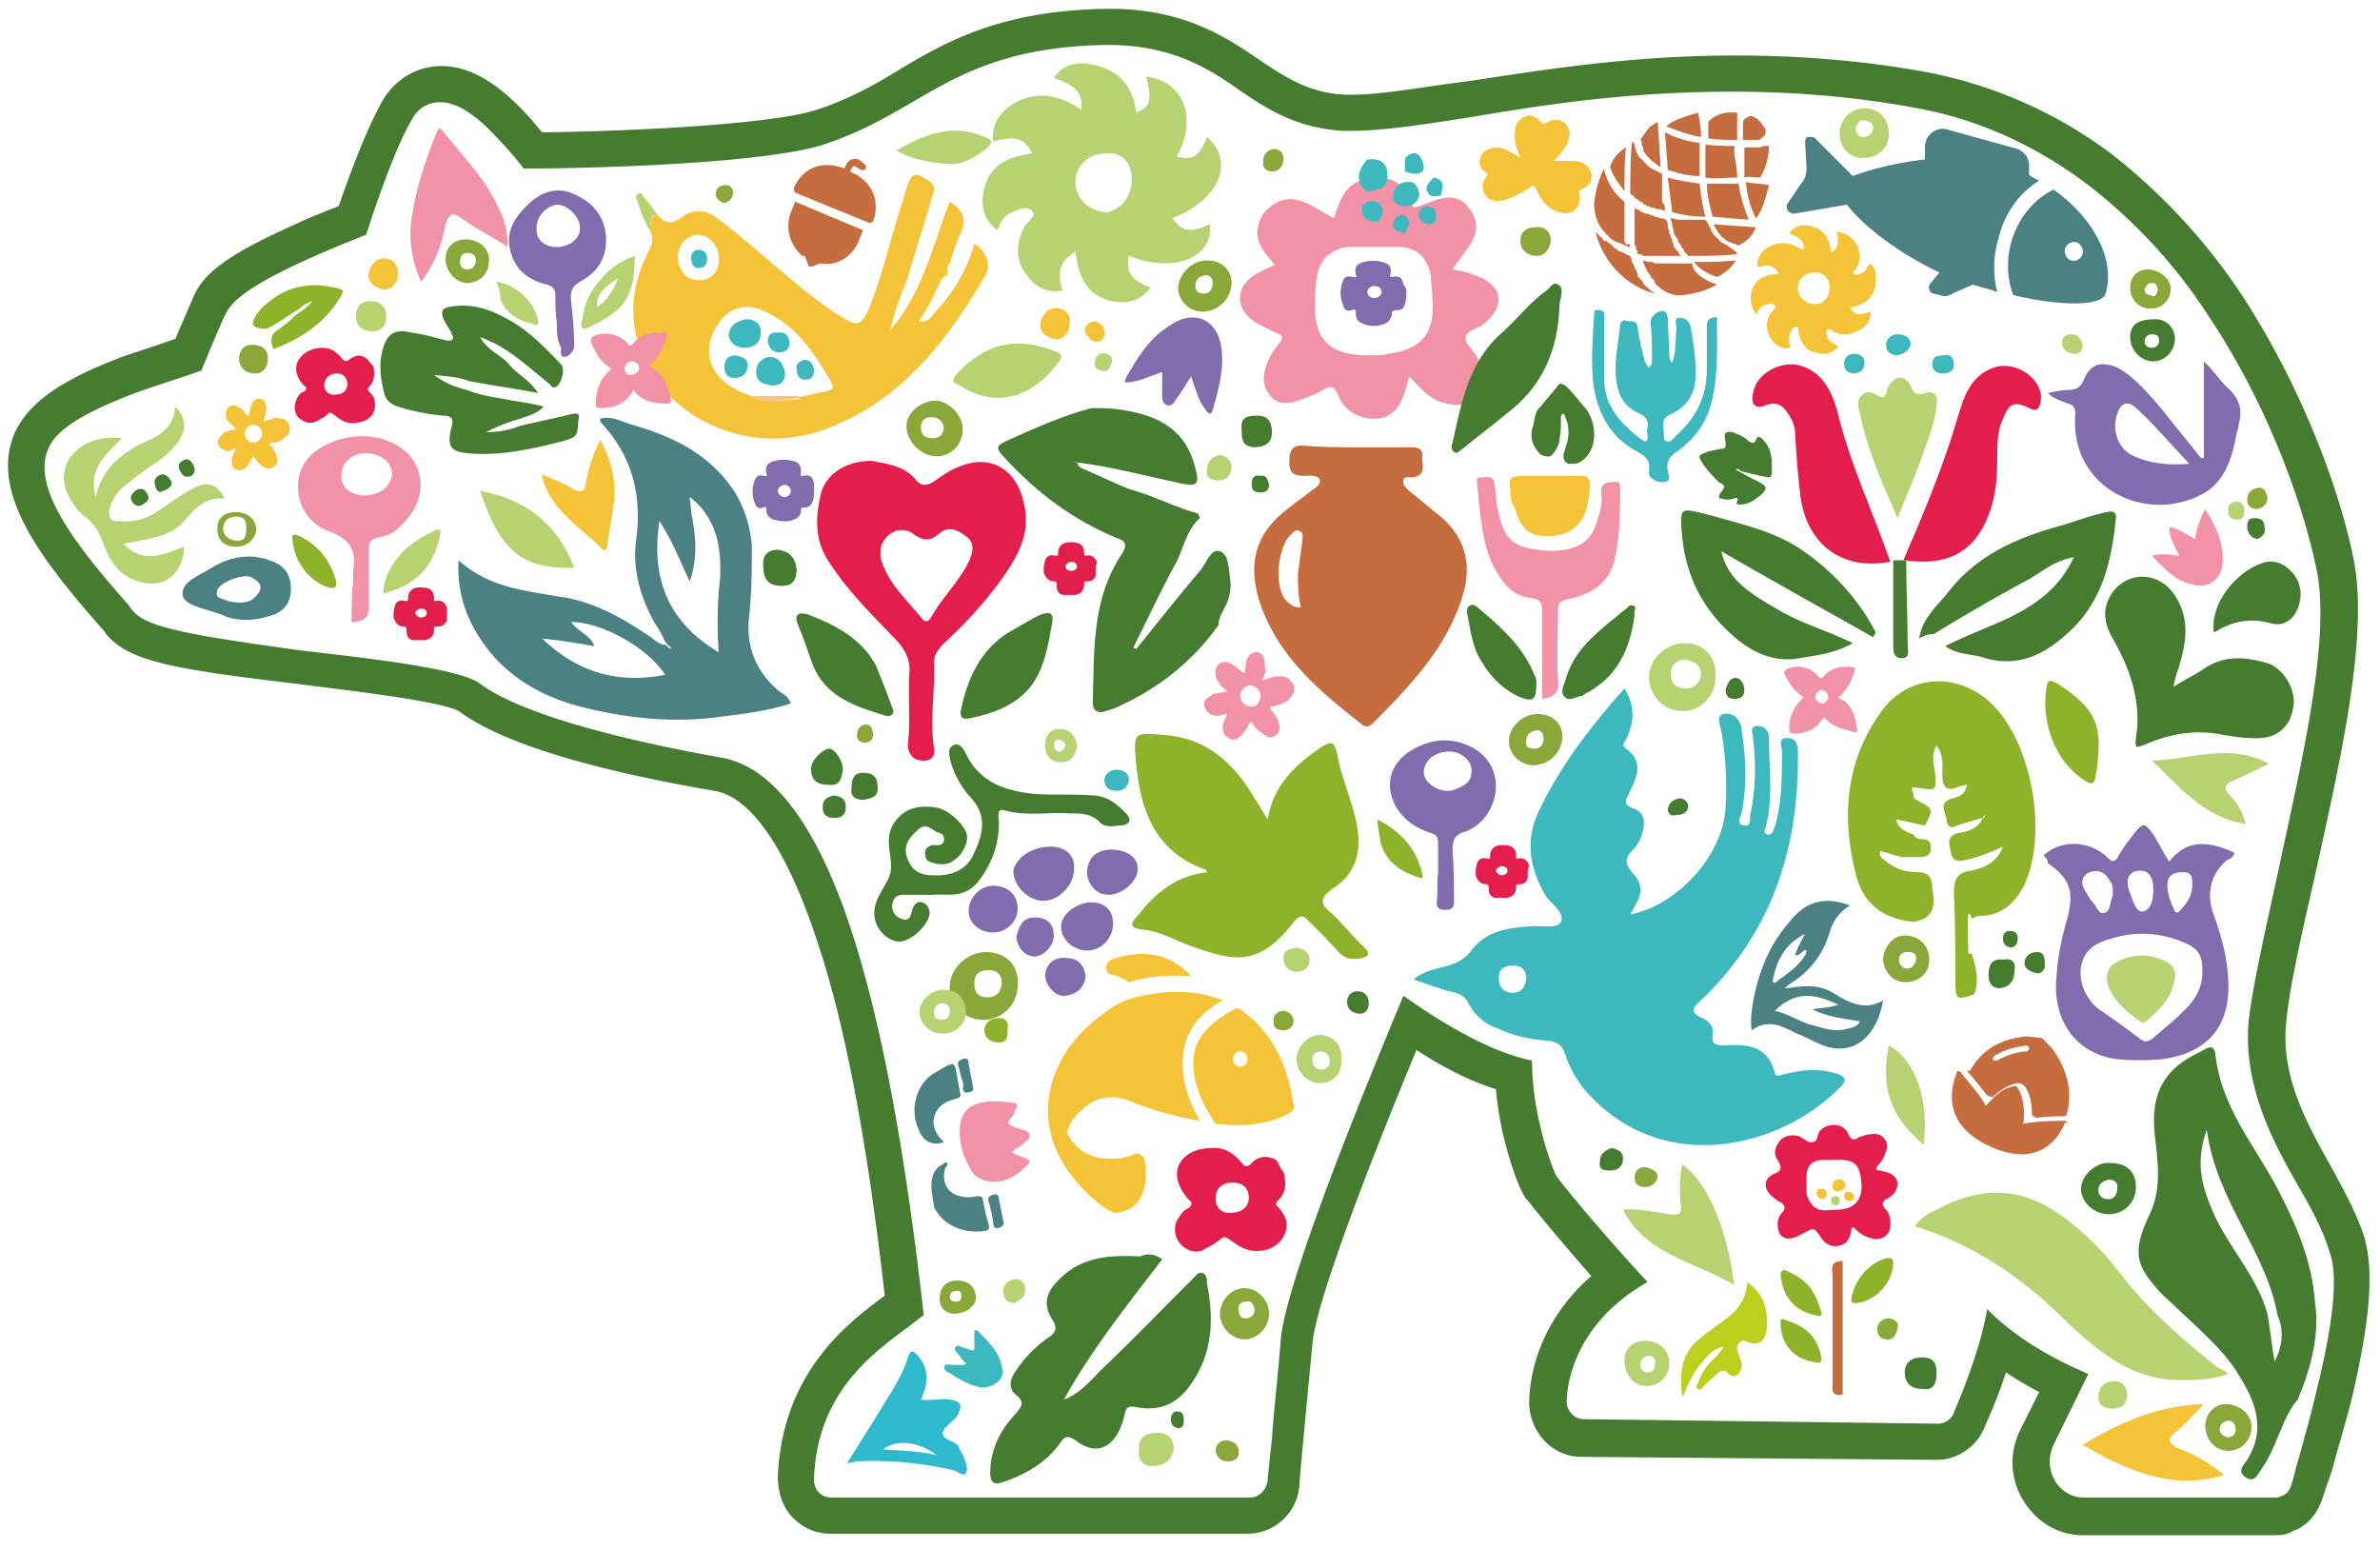 <svg width="126" height="82" fill="none" xmlns="http://www.w3.org/2000/svg"><path d="M125.164 65.476c-.382-1.197-.994-2.313-1.683-3.59-1.3-2.313-2.753-4.866-2.447-7.737.153-1.835.841-4.786 1.529-7.817 1.301-5.903 2.83-12.524 2.066-16.592-.689-3.59-2.678-9.093-5.89-14.039a31.708 31.708 0 00-6.884-7.498 23.638 23.638 0 00-10.326-4.467c-3.212-.558-6.425-.798-9.714-.798-5.583 0-10.325.798-14.073 1.357-2.524.319-4.59.717-6.12.717h-.382c-1.835-.08-2.983-.797-4.436-1.754C64.968 1.98 62.674.466 58.773.466h-.153c-5.66.08-8.567 1.755-11.09 3.27-1.301.798-2.601 1.516-4.284 2.074-2.218.718-8.873 1.117-14.533 1.197-.23-.24-.459-.559-.765-.878-1.682-1.834-3.136-2.632-4.589-2.632-1.224 0-2.371.638-3.06 1.755-.84 1.436-1.759 3.908-2.37 5.663-.612.24-1.454.559-2.295.957-3.748 1.675-4.819 2.633-5.354 3.75-.306.717-.689 1.595-.995 2.313a112.3 112.3 0 01-2.6.877C3.243 20.088 1.56 21.285.795 22.88c-1.376 3.111 1.3 6.62 4.437 10.21.153.16.306.32.382.479 1.224 1.436 3.442 1.835 10.096 2.632 2.448.32 7.496.878 8.567 1.436 2.142 1.595 6.578 3.031 13.538 4.228 1.989.319 3.901 3.19 5.507 8.136 1.454 4.387 2.6 10.53 3.519 18.586-2.065 1.515-5.43 4.147-5.66 9.572 0 .797.23 1.595.765 2.153.535.559 1.223.878 1.988.878H66.04a2.747 2.747 0 002.754-2.632c0-.16.306-3.43.688-7.419.153-2.074 2.83-9.093 5.507-15.554 1.224.797 2.677 1.595 4.207 2.074.23 2.712 1.147 4.945 1.3 5.264l.077.16c.076.16.153.319.306.478l.076.08c.306.399 1.606 1.994 3.29 3.909-3.29 2.871-3.29 6.301-3.29 6.78.077 1.595 1.3 2.792 2.754 2.792l18.816.16c1.07 0 2.065-.639 2.524-1.676 0-.08.612-1.276 1.147-2.951.612.399 1.147.718 1.759 1.037l-.994 1.994a3.848 3.848 0 00.153 3.749c.688 1.117 1.836 1.835 3.136 1.835h10.326c.306 0 .612-.08.841-.24l.23-.08c.994-.558 1.223-1.356 1.453-2.073.076-.24.229-.638.382-1.117.23-.878.612-2.154.995-3.59.994-4.227 1.223-6.86.688-8.694zm-2.524 8.136c-.306 1.356-.689 2.632-.918 3.51-.153.478-.229.877-.306 1.117-.153.558-.229.797-.612.957l-.229.08h-10.25c-1.376 0-2.218-1.516-1.606-2.792l1.836-3.75c-1.3-.558-3.519-1.595-5.354-3.43-.23 1.357-.689 2.713-1.071 3.75-.383 1.037-.688 1.675-.688 1.754-.153.32-.459.559-.842.559l-18.74-.24a.849.849 0 01-.611-.239c-.153-.16-.306-.399-.306-.638 0-.16-.077-3.909 4.283-6.381-2.447-2.632-4.666-5.345-4.742-5.504l-.076-.08-.077-.16c-.077-.159-1.224-2.95-1.224-5.982-2.447-.479-5.354-2.393-6.807-3.43-2.065 4.946-6.272 15.235-6.502 18.267-.153 1.994-.382 3.908-.459 5.184-.153 1.357-.229 2.154-.229 2.234-.076.479-.459.877-.918.877H44.011c-.536 0-.918-.398-.918-.957.153-4.467 2.906-6.54 4.972-8.056.306-.24.611-.479.84-.638-.993-8.775-2.217-15.316-3.747-20.102-1.836-5.743-4.207-8.933-6.96-9.412-6.655-1.197-10.938-2.553-12.774-3.909-.994-.797-5.89-1.356-9.408-1.755-5.736-.797-8.184-1.196-8.949-2.073-.153-.16-.23-.32-.382-.48-2.6-2.95-5.048-6.061-4.13-8.135.305-.718 1.147-1.675 4.818-3.031 1.377-.48 2.677-.878 3.29-1.117.305-.718.84-2.074 1.3-3.031.305-.559.994-1.356 4.36-2.872a60.384 60.384 0 013.059-1.276c.382-1.197 1.53-4.627 2.447-6.142.306-.559.842-.878 1.454-.878.918 0 1.912.638 3.212 2.074.535.559.994 1.117 1.224 1.436 4.436 0 13.003-.319 15.91-1.276 1.912-.638 3.288-1.436 4.665-2.234 2.448-1.436 5.048-2.951 10.25-3.03h.152c3.366 0 5.355 1.275 7.037 2.472 1.53 1.037 2.983 1.914 5.354 2.074h.46c1.606 0 3.747-.32 6.271-.718 3.748-.638 8.337-1.356 13.844-1.356 3.213 0 6.272.24 9.408.798 3.442.558 6.655 1.994 9.485 4.147a27.749 27.749 0 016.425 7.02c3.136 4.706 4.971 9.97 5.66 13.321.765 3.67-.765 10.05-1.989 15.794-.688 3.19-1.377 6.142-1.606 8.136-.306 3.51 1.377 6.541 2.754 8.934.688 1.197 1.223 2.234 1.529 3.27.459 1.197.23 3.67-.688 7.339z" fill="#457C30"/><path d="M121.646 74.09c-.842.958-1.071 2.473-1.913 3.67-.229.319-.382.798-.917.399-.383-.32 0-.638.153-.878.994-1.595.458-3.03-.383-4.387-.688-1.196-1.683-2.074-2.677-3.031-.459-.399-.918-.877-1.377-1.276-1.53-1.596-1.682-2.314-.688-4.388.612-1.355.382-2.791.229-4.147-.229-2.234.536-3.51 2.448-4.388.306-.16.688-.478.765.16.306 2.792 2.065 4.786 3.289 7.1.994 1.914 1.835 3.828 1.988 6.062.23 1.595-.153 3.27-.917 5.105zm-1.071-4.466c-.612-3.43-3.213-5.983-3.748-9.812-.689 1.915-.153 3.27.459 4.627.841 1.755 2.218 3.19 2.753 5.105.153.877.23 1.675.383 2.553.382-.798.535-1.596.153-2.473z" fill="#457C30"/><path d="M91.28 71.299c-.535.08-.841.399-1.147.797-.383.4-.612.878-.842 1.356-.076.16-.076.32-.23.479-.152-1.117-.076-2.074.69-2.872.458-.398.917-.718 1.453-1.116.688-.479 1.223-1.037 1.3-2.074.535.399.918.877.994 1.595.077.32.077.718 0 1.037-.076.558-.459.718-.918.558-.153-.08-.382-.16-.535.08-.153.16-.076.32 0 .559.076.239.23.478.153.718-.153.478-.459.558-.765.239-.153-.16-.306-.08-.459 0-.23.24-.535.478-.765.718-.076.08-.153.239-.306.16-.153-.08-.076-.24 0-.32.153-.558.536-1.037.995-1.436.076-.08.23-.319.382-.478z" fill="#BACF1E"/><path d="M44.852 77.44a241.132 241.132 0 002.142-3.43c.382-.637.841-1.355 1.07-2.153.154-.399.23-.399.536-.08.612.718.535 1.516.153 2.314.535.08.994-.08 1.53 0 .612.08.688.319.382.877-.23.32-.688.558-.765.877 0 .4.612.4.842.718.076.24.23.4.306.638.076.24.23.559.076.798-.153.16-.382-.08-.612-.16a18.89 18.89 0 00-5.2-.478c-.23.08-.307.08-.46.08zm4.742-.398c-.918-.718-2.141-.877-2.83-.32.918.08 1.912.08 2.83.32z" fill="#2EB9CD"/><path d="M86.308 48.406c2.524-.479 4.972-3.191 5.048-5.744a17.47 17.47 0 00-.229-3.988c-.076-.319-.306-.798.153-.877.459-.08.841.239.918.797.23 1.516.306 2.952 0 4.467-.077.24-.306.559.153.638.306.08.306-.319.306-.558.306-1.356.306-2.712.153-4.068 0-.24-.23-.638.23-.638.382 0 .611.24.611.638 0 1.516.23 3.11-.153 4.626 0 .16-.23.4.077.479.23.08.306-.24.382-.399.383-1.276.383-2.632.383-3.988 0-.24-.23-.718.229-.718s.612.24.612.718c.076 5.105-1.377 9.572-5.125 13.161-.459.4-.612.639.077.958.382.16.612.478.535.877-.076.479.153.558.612.558 1.224-.08 2.295 0 2.677 1.436.077.32.383.08.536.08.917-.24 1.835-.32 2.83 0 .382.16.459.319.153.638-3.136 3.27-9.485 4.866-13.539.24a5.82 5.82 0 01-1.07-1.915c-.154-.479-.383-.638-.842-.718-.918-.08-1.836-.24-2.677-.638-.688-.24-1.224-.638-1.606-1.356-.23-.559-.842-.559-1.3-.718-.536-.16-.995-.32-1.607-.558.612-.479 1.3-.559 1.836-.718.535-.16.918-.4 1.224-.798.765-1.037 1.912-1.196 3.06-1.276.611-.08 1.453.16 1.682-.24.23-.478-.535-.957-.841-1.435-.765-1.356-1.071-2.792-.383-4.308 1.147-2.472 2.754-4.546 4.59-6.62.535.877.535 1.675.152 2.552-.076.24-.382.399-.076.638.918.638.612 1.436.23 2.234-.23.478-.46.718.229.957.612.24.535.877.382 1.356-.076.32-.306.638-.459.798-.459.478-.459.718 0 1.276.765.798.23 1.436-.153 2.154zm-5.507 3.43c0-.479-.23-.718-.688-.718-.46 0-.765.16-.765.638s.23.797.765.797c.382 0 .612-.239.688-.717z" fill="#3DB8BE"/><path d="M19.764 19.37c.077.4.077.798-.23 1.117-.076.08-.076.16 0 .24.154.159.307.319.307.558.076.478-.153.877-.689 1.037a1.29 1.29 0 01-1.3-.24c-.459-.319-.306-.319-.688 0l-.46.24c-.305.16-.688 0-.917-.24-.23-.239-.23-.638-.077-.957.077-.16.153-.319.383-.398.153-.08.153-.24 0-.32-.46-.478-.536-1.037-.23-1.435.306-.4.765-.559 1.224-.559.46 0 .765.24 1.071.638.153.08.23.08.306 0 .306-.239.612-.319.918-.08.153.08.23.32.382.4zm-1.988 1.516c.382 0 .611-.24.611-.558 0-.32-.229-.559-.535-.559-.382 0-.688.24-.688.638 0 .24.23.559.611.479zm50.175 41.16c.153.558.153 1.117-.306 1.515-.152.16-.076.24 0 .32.23.239.383.478.46.797.076.638-.307 1.197-.919 1.436-.688.24-1.3.08-1.835-.32-.612-.398-.46-.398-.995 0-.229.16-.458.24-.688.4-.382.16-.918 0-1.224-.4-.306-.398-.306-.956-.076-1.275.153-.24.23-.4.535-.559.23-.16.23-.319 0-.478-.612-.718-.765-1.436-.382-1.995.382-.558 1.07-.718 1.759-.718.688 0 1.147.4 1.53.878.153.16.306.08.459-.08.382-.399.841-.399 1.3-.16.153.24.23.48.382.639zM65.198 64.2c.535 0 .918-.32.918-.798 0-.479-.306-.798-.842-.798-.612 0-.918.32-.918.878 0 .398.306.797.842.718z" fill="#E31E4C"/><path d="M27.49 22.561c.917-.24 1.835-.399 2.753-.638.383-.08.459 0 .383.32-.077.797 0 .877-.842 1.116-1.606.399-3.289.797-4.972.638-.994-.08-1.147-.399-.917-1.356.152-.479 0-.638-.46-.638-.84-.08-1.606-.24-2.37-.479-.46-.16-.689-.399-.765-.877-.153-.638-.23-1.356-.077-1.994.23-.958.612-1.277 1.606-1.037.612.08 1.148.239 1.76.399.153 0 .306.08.382-.08.076-.08-.076-.24-.076-.32-.153-.318-.383-.558-.46-.877-.076-.319 0-.399.307-.478 1.147-.24 2.141.08 3.136.638 1.07.558 1.988 1.515 2.83 2.393.23.239 0 1.116-.306 1.196-.153.08-.23-.08-.306-.16-.918-.717-1.836-1.595-2.907-2.153-.23-.08-.459-.24-.765-.32.383.719 1.148.958 1.53 1.437.459.558 1.07.797 1.53 1.515-1.224-.239-2.448-.399-3.672-.638-.611-.24-1.223-.24-1.835-.319.535.399 1.07.638 1.759.798.765.319 1.606.399 2.371.558.535.08 1.07.16 1.683.32-.383.398-.842.478-1.224.637a8.747 8.747 0 00-1.836.718c.536 0 1.148-.08 1.76-.319z" fill="#457C30"/><path d="M80.878 46.172v.32c-.077.239-.23.318-.46.318-.152 0-.152 0-.152.16 0 .319-.153.478-.46.558h-.688c-.229-.08-.305-.24-.305-.478 0-.16 0-.24-.153-.24-.306 0-.46-.239-.536-.478 0-.24 0-.4.077-.639.076-.239.306-.319.535-.239.153 0 .153 0 .153-.16 0-.398.306-.558.612-.558.23 0 .535 0 .688.24.077.16.077.239.077.398 0 .08 0 .08.076.08.306-.08.536.08.612.4-.076.159-.076.238-.076.318zm-1.377.16c.153 0 .306-.08.306-.24 0-.16-.153-.239-.306-.239s-.306.16-.306.24c0 .08.153.239.306.239zM58.008 30.139v.32c-.077.238-.23.318-.459.318-.153 0-.153 0-.153.16 0 .319-.153.478-.459.558h-.688c-.23-.08-.306-.24-.306-.479 0-.16 0-.239-.153-.239-.306 0-.46-.24-.536-.479 0-.239 0-.398.077-.638.076-.239.306-.319.535-.239.153 0 .153 0 .153-.16 0-.398.306-.558.612-.558.23 0 .536 0 .689.24.076.159.076.239.076.398 0 .08 0 .08.076.08.306-.08.536.08.612.399-.076.08-.076.16-.076.319zm-1.3.08c.153 0 .306-.08.306-.24 0-.16-.153-.239-.306-.239s-.306.16-.306.24c0 .159.153.239.306.239zm-33.043 2.313v.32c-.153.238-.23.318-.535.318-.153 0-.153 0-.153.16 0 .319-.153.478-.46.558h-.688c-.229-.08-.306-.24-.306-.478 0-.16 0-.24-.152-.24-.306 0-.46-.24-.536-.478 0-.24 0-.4.077-.639.076-.239.306-.319.535-.239.153 0 .153 0 .153-.16 0-.398.306-.558.612-.558.23 0 .535 0 .688.24.077.16.077.239.077.398 0 .08 0 .08.076.08.306-.08.536.08.612.399v.32zm-1.377.16c.153 0 .306-.08.306-.24 0-.16-.153-.239-.306-.239s-.306.16-.306.24c0 .08.153.239.306.239z" fill="#E31E4C"/><path d="M61.526 66.672c-1.835 2.393-3.747 4.786-5.2 7.419.84-.32 1.376-.958 1.911-1.516 1.683-1.595 3.29-3.27 4.896-4.866.153-.16.306-.399.535-.319.23.08.23.399.23.558.382 1.915.306 3.75-.918 5.425-.689.957-1.606 1.356-2.83 1.116-.383-.08-.536 0-.612.4a4.038 4.038 0 01-.306.877c-.536 1.037-1.377 1.196-2.295.478-.382-.239-.535-.24-.765.08-.764 1.117-1.912 1.755-3.136 2.154-.459.16-.612-.08-.612-.479 0-1.276.536-2.313 1.377-3.19.306-.4.46-.559 0-.958-.382-.319-.382-.718-.076-1.196a6.564 6.564 0 011.759-1.835c.382-.24.535-.478.23-.957-.46-.718-.383-1.356.229-1.994 1.224-1.356 2.753-1.436 4.436-1.356.306-.16.765-.16 1.148.16z" fill="#457C30"/><path d="M34.756 11.314c.382.479.765.638 1.377.16.535-.4 1.223-.4 1.835.08 1.606 1.196 3.136 2.632 4.742 3.908.612.479 1.224.957 1.913 1.356.765.479.994.399 1.376-.479.689-1.675 1.071-3.43 1.607-5.105.076-.319.23-.638.306-1.037.382-1.116.459-1.196 1.453-.478.153.239.076.399 0 .638-.383 1.356-.842 2.712-1.224 4.068-.306.957-.765 1.835-.994 3.031 1.759-2.074 2.218-4.467 3.136-6.78.765.479.918 1.037.535 1.755-.23.478-.382 1.037-.535 1.515-.23.16-.077.479-.153.638-.306.08-.306.32-.46.559-.305.638-.611 1.276-1.07 1.914v-.08c.459.16.688-.16.918-.478a8.42 8.42 0 002.065-3.59c.688.4.918 1.197.535 1.755-1.988 3.35-4.283 6.382-8.03 7.897-3.825 1.675-8.338 0-9.944-3.51-.918-1.914-.765-3.828.153-5.663.23-.399.306-.718.153-1.117.076-.319-.153-.718.306-.957zm5.048 9.652c.841.478 1.683.16 2.6.16-.076 0-.152-.08-.229-.08.536-.08.994-.24 1.53-.32.23-.08.535-.08.306-.478-.918-1.595-1.912-3.111-3.672-3.829-.917-.399-1.835-.08-2.37.798-.995 1.595-.23 3.11 1.835 3.749zm-1.76-7.339c0-.638-.535-1.196-1.07-1.196-.612 0-1.147.558-1.07 1.276 0 .638.534 1.196 1.146 1.117.612 0 1.071-.479.995-1.197z" fill="#F5C337"/><path d="M71.852 23.678h2.754c.382 0 .765 0 .688.558 0 .4.23.957-.535 1.037-.153 0-.46-.08-.46.16-.076.24.154.399.307.558.612.479 1.147.957 1.759 1.436 1.147 1.037 1.53 2.313 1.147 3.829-.765 2.871-2.753 4.945-4.818 7.02-.23.238-.46.238-.689 0-2.141-1.676-4.207-3.43-5.2-6.063-.842-2.313-.383-3.988 1.452-5.344.383-.32.765-.559 1.148-.878.23-.16.535-.319.459-.638-.23-.24-.536-.16-.765-.16-.536 0-.842-.08-.842-.717 0-.639.153-.958.842-.878.917.08 1.835.08 2.753.08zm-2.983 8.455c-.153-.558-.153-1.196-.153-1.755.077-.558.153-1.196.23-1.755 0-.16.076-.319-.077-.478-.23-.16-.382 0-.535.16-.689.637-.918 2.791-.23 3.51.23.159.383.398.765.318z" fill="#C56D3F"/><path d="M12.498 22.72l-.306-.318a.442.442 0 01-.23-.4c0-.159 0-.318.154-.478a.47.47 0 01.458 0c.153.08.306.16.383.32.076.079.076.159.23.159 0-.16.076-.32.076-.479.076-.16.153-.319.306-.399.306-.08.535.08.535.479 0 .24-.076.479-.153.718.153-.08.306-.08.46-.16.152-.08.382 0 .534 0 .23.08.383.24.383.479.076.24-.076.399-.306.558a.849.849 0 01-.612.24c-.153 0-.153.08-.076.16.153.159.23.318.306.558.076.239.076.398-.153.558-.153.16-.383.08-.536 0-.23-.16-.382-.32-.535-.558-.077.159-.23.319-.306.478-.077.16-.23.24-.306.24-.306.08-.536-.08-.536-.4 0-.239.077-.478.23-.717-.077 0-.153 0-.23.08-.229.08-.382 0-.535-.08-.306-.24-.23-.559 0-.718.153-.24.459-.24.765-.32zm.918-.239c-.23 0-.46.24-.46.479 0 .24.23.479.46.479s.459-.24.459-.479c0-.24-.23-.479-.46-.479z" fill="#F5C337"/><path d="M35.215 33.968c-.153-.32-.306-.638-.536-.957-.765-1.356-1.224-2.872-.994-4.467.306-2.393-.23-4.387-1.836-6.142-.076-.08-.076-.16-.076-.24.612-.16 1.147.16 1.683.32 2.218.637 4.206 1.595 5.507 3.669a6.59 6.59 0 01.84 2.712c0 1.276 0 2.552-.152 3.828-.153 1.596.382 2.872 1.606 3.91.23.159.46.238.612.637-1.224.4-2.524.559-3.824.718-2.371.32-4.742.08-7.037-.478-2.371-.559-4.436-1.755-5.737-3.909a6.607 6.607 0 01-.994-3.909c1.606 1.436 3.442 1.596 5.278 1.915 1.835.24 3.365 1.116 4.895 2.153.23.16.459.4.765.4.076.08.153.08.153.159.076 0 .076 0 .153.08 0-.08 0-.08-.077-.16-.153-.08-.153-.16-.23-.24zm1.3-7.658c0 .24.077.559.077.798.229 1.196.382 2.393-.077 3.67-.535-1.118-.918-2.155-1.606-3.191-.46 3.03.459 5.344 3.136 6.94-.077-1.357-.077-2.633.076-3.91.077-1.595-.153-3.19-1.606-4.307zm-6.272 6.62c.382.56.994.639 1.224 1.277-.918-.16-1.836-.319-2.754-.399 1.912 1.835 4.054 2.393 6.502 1.915-.918-1.436-3.366-2.792-4.972-2.792z" fill="#4C8184"/><path d="M74.453 15.462c0 .24 0 .399-.077.638-.076.24-.153.32-.459.32-.153 0-.229.079-.229.159a.598.598 0 01-.383.558 1.43 1.43 0 01-1.147 0c-.23-.08-.382-.24-.382-.558 0-.16 0-.24-.23-.16-.23.08-.382 0-.459-.319a1.617 1.617 0 010-1.196c.077-.24.23-.32.536-.24.153 0 .23.08.153-.16-.077-.398.076-.558.459-.637.306-.08.612-.08.918 0 .382.08.535.239.459.638 0 .08-.077.16.076.16.382-.08.535 0 .612.398a.53.53 0 01.153.399zm-1.683-.32c-.23 0-.382.16-.382.32s.153.319.382.319c.153 0 .383-.16.383-.319 0-.16-.153-.32-.383-.32zM43.093 25.991c0 .24 0 .399-.077.558-.076.24-.23.32-.459.32-.153 0-.153.08-.153.16 0 .238-.153.398-.382.478-.382.16-.688.08-1.07 0-.23-.08-.383-.24-.383-.479 0-.16 0-.24-.153-.16-.23.08-.383 0-.46-.239a1.617 1.617 0 010-1.196c.077-.24.23-.32.46-.24.153 0 .23.08.153-.159-.077-.32.076-.558.459-.638.306-.08.612-.08.918 0 .382.08.459.24.459.638 0 .08-.077.16.076.16.382-.08.535 0 .612.398v.4zm-1.53-.319c-.23 0-.382.16-.382.32 0 .159.153.318.382.318.153 0 .306-.16.306-.319 0-.16-.153-.319-.306-.319z" fill="#816CAD"/><path d="M63.898 46.172c-.077-.16-.077-.16-.153-.16-2.601-.956-3.366-3.11-3.595-5.583-.153-1.675-.153-1.675 1.53-1.516 2.218.16 3.67 1.516 4.742 3.35.23.32.382.639.688 1.117.306-1.834 1.453-2.871 2.83-3.828.535-.32.689-.32.841.319.23 1.356.842 2.552 1.071 3.908.23 1.356-.076 2.473-1.3 3.27-.688.48-.688.798-.077 1.277.612.558 1.148 1.276 1.76 1.834.306.32.23.48-.153.559-.46.08-.765.08-1.148-.24-.535-.637-1.147-1.196-1.682-1.754-.23-.24-.383-.32-.689 0-1.912 2.472-3.136 2.233-5.736 1.276-.765-.32-1.53-.718-2.371-.798-.765-.08-.536-.399-.23-.718.918-1.196 2.065-2.153 3.672-2.313z" fill="#8FB22B"/><path d="M92.886 16.499c-.23-.32-.23-.718-.153-1.117.23-.638.765-.877 1.453-.877-.229-.4-.535-.559-.917-.4-.306.08-.23-.079-.23-.238.153-.718.918-1.117 1.683-.958.306.08.535.24.765.32.076-.559-.383-.718-.765-.878.306-.399.612-.479 1.07-.399.766.16 1.072.638 1.148 1.436.459-.32.383-.638.306-1.117.994.08 1.53 1.197.994 1.994-.076.08-.23.16-.076.24.076.08.23 0 .306 0 .306-.08.382-.4.535-.559.383.32.306.718.306 1.117-.153.718-.612 1.117-1.377 1.197.23.398.46.478 1.071.239.077.319-.076.558-.306.798-.535.398-1.07.558-1.683.239-.076-.08-.152-.16-.305-.08-.077.08 0 .24 0 .32.076.318.382.398.612.558-.306.398-.765.478-1.224.319-.46-.08-.689-.4-.842-.878-.076-.16 0-.478-.153-.478-.23 0-.382.319-.382.638v.08c-.077.159.153.319 0 .398-.153.08-.382 0-.535-.08-.689-.398-.842-1.276-.383-1.834.077-.08.23-.16.153-.32-.076-.159-.23-.079-.382-.079-.23.08-.46.16-.536.479 0 .16-.076 0-.153-.08zm3.213-2.074c-.536 0-.918.319-.918.798 0 .478.382.877.918.877.459 0 .765-.399.765-.877 0-.479-.306-.798-.765-.798z" fill="#F5C337"/><path d="M94.11 64.758a.88.88 0 01.23-.558c.229-.24.152-.4-.077-.559a1.594 1.594 0 01-.459-.319c-.459-.399-.459-.957.153-1.196.383-.16.383-.32.153-.718-.23-.32-.153-.639.076-.958.23-.319.612-.398.995-.319.076 0 .076 0 .153.08.23.08.382.32.612.24.306 0 .23-.32.382-.559.383-.479 1.3-.479 1.53.16.153.319.306.319.535.16.23-.08.383-.16.612-.16.306-.08.536 0 .689.16.153.159.305.398.153.717-.077.24-.153.479-.383.718-.153.16-.23.319.077.319.076 0 .23.08.306.08.306.08.535.24.611.558 0 .32-.153.638-.459.798-.305.16-.458.319-.152.638.153.16.229.399.229.638.077.638-.382 1.037-.994.877a1.802 1.802 0 01-.842-.478c-.153-.16-.23-.16-.23.08-.076.398-.229.718-.688.797-.458.08-.764-.16-.994-.558-.306-.399-.306-.399-.765-.16l-.459.24c-.612.24-.994 0-.994-.718zm2.906-3.35h-.535c-.535 0-.841.319-.841.877v.798c0 .319.153.478.306.718.382.398.841.239 1.3.239.765 0 1.377-.399 1.3-1.356-.076-1.037-.306-1.356-1.53-1.276z" fill="#E31E4C"/><path d="M60.685 4.055c1.989.24 2.754 2.234 1.606 4.228.842.24 1.224 0 1.607-1.037 1.53 1.356.611 3.35-1.836 4.307.535.718.918.798 1.989.32.229 1.754-1.913 2.632-4.284 1.675-.23.957.306 1.355 1.147 1.675-.535.717-1.223.877-2.065.717-1.377-.319-1.759-1.355-1.912-2.632-.841.559-.994 1.037-.688 2.074-.918.16-1.53-.24-1.989-.957-.535-.798-.459-1.595 0-2.473.153-.24.612-.479.383-.797-.383-.32-.842 0-1.224.159-.306.16-.46.479-.612.877-.765-.558-.918-1.356-.689-2.233.306-1.276 1.3-1.675 2.524-1.835-.382-.797-.84-.957-2.065-.638-.076-.877.306-1.515 1.071-1.994 1.224-.718 2.448-.479 3.595.32.077-.878-.23-1.277-1.453-1.676.535-.798 1.3-.877 2.065-.718 1.53.32 2.142 1.276 2.295 2.553.764-.32.841-.639.535-1.915zM59.92 9.48c0-.877-.535-1.435-1.377-1.356-.917 0-1.606.638-1.606 1.516 0 .877.765 1.595 1.683 1.595.765-.16 1.3-.877 1.3-1.755z" fill="#B7D271"/><path d="M74.606 19.929c-.077.319-.153.558-.23.798-.23.717-.612 1.356-1.453 1.435-.841.08-1.76-.398-2.065-1.196-.23-.559-.383-.559-.842-.32-.382.24-.84.4-1.3.56-.459.159-.994.238-1.376-.16-.46-.479-.536-1.037-.306-1.675.152-.48.382-.798.688-1.197.23-.32.23-.399-.153-.558a8.983 8.983 0 01-1.224-.639c-.994-.717-.918-1.834.153-2.472.306-.16.612-.32.994-.479-.459-.558-.994-1.117-.917-1.835.076-.398.153-.797.535-1.116 1.3-1.197 2.371-.08 3.518.478.46-1.595.995-2.074 2.219-2.153.994 0 1.453.319 1.988 1.595.995-.24 2.142-1.117 2.983.08.918 1.276-.306 2.153-.918 3.19.46.08.842.16 1.224.32 1.377.478 1.606 1.515.536 2.472-.306.32-.995.4-1.071.798 0 .399.459.718.688 1.196.306.559.612 1.197.077 1.835-.536.638-1.3.638-2.066.399-.688-.24-1.147-.798-1.682-1.356zm-4.972-4.148c-.153 2.154.689 3.031 2.83 3.031.306 0 .689 0 .994-.08 1.836-.239 2.525-1.116 2.372-2.951 0-.399-.077-.798-.077-1.117-.153-1.037-.765-1.595-1.76-1.595h-2.6c-.918.08-1.606.718-1.682 1.675-.077.32-.077.638-.077 1.037z" fill="#F192A7"/><path d="M101.3 48.804c-1.606-.16-2.677-.957-3.06-2.552-.764-3.031-.535-5.983 1.377-8.615 1.453-1.994 4.13-2.074 5.89-.319 2.065 2.074 2.906 6.78 1.682 9.492-.459.957-1.223 1.675-2.371 1.675-.153 0-.306.08-.459.16v-.08c0-.08-.076-.24-.153-.16-.076.718 0 1.436 0 2.075h.153v-.08c.23.718.459 1.515.153 2.233-.918.32-.994.32-.994-.718 0-1.515 0-3.11-.076-4.626 0-.718.152-1.117.917-1.197.765-.16 1.377-.478 1.683-1.276-.688.32-1.3.558-1.989.718-.382.08-.688.08-.764-.399-.077-.399-.306-.877.382-1.037.535-.08 1.071-.24 1.3-.797.077 0 .153-.08.077-.16 0 .08-.077.08-.077.16-.382.08-.765.239-1.147.319-.23.08-.688.398-.765-.16 0-.399-.535-.957.306-1.197.306-.08.688-.159.765-.717-.153 0-.306.08-.383.08-.688.319-.917.08-.917-.639 0-.478.076-1.037-.306-1.515-.306.478-.153.957-.077 1.435.077.958.077.958-.918.798-.459-.08-.306.08-.229.32 0 .159 0 .239.153.318.918.479.918.479.459 1.356-.536-.08-.995-.239-1.53-.319.153.559.535.638.918.798.076.16.229.24.382.24.383 0 .536.079.536.478 0 .478-.383.478-.689.478h-.841c-.382-.08-.765-.239-1.147-.319h-.077.077c-.077.24.076.4.23.479.535.479 1.146.638 1.758.638.536 0 .765.24.765.878.23 1.116-.076 1.595-.994 1.754z" fill="#8FB22B"/><path d="M87.303 19.45c.153-.08.153-.319.153-.478 0-.639 0-1.277-.077-1.915 0-.319.46-.718.765-.558.153.08.076.24.153.319 0 .638.077 1.276.077 1.914 0 .16 0 .32.153.479.229-.638.152-1.197.229-1.835 0-.16-.153-.558.153-.558s.535.16.612.558c.153.957.306 1.835.23 2.792-.077.798-.536 1.436-1.301 1.755-.306.16-.459.32-.383.638v.24c.077.159-.076.478.154.558.229.08.382-.16.535-.32 1.07-.957 1.606-2.073 1.606-3.509v-2.233c0-.32.077-.4.306-.48.153-.079.306 0 .23.16 0 1.516.076 2.952-.306 4.388-.306 1.116-.918 1.914-1.836 2.552-.459.32-.535.559-.459 1.037 0 .16.23.479-.153.558-.459.08-.918-.239-.841-.558.076-.558-.153-.797-.612-1.037-1.53-.798-2.218-2.233-2.371-3.908-.077-1.117 0-2.234.076-3.35 0-.08 0-.32.153-.24.153 0 .382 0 .382.24v3.428c0 1.436.918 2.393 1.99 3.191.229.16.305.08.305-.16 0-.159-.076-.319 0-.478.077-.399-.153-.638-.535-.798-.842-.399-1.071-1.116-1.148-1.914-.076-.957.153-1.835.23-2.712 0-.16.153-.32.306-.24.23.08.535-.08.612.32.076.638.23 1.196.382 1.834.077.08.077.24.23.32z" fill="#3DB8BE"/><path d="M108.184 45.295c.918-.878 2.447-.798 3.365.08.306.319.459.239.612-.08.23-.4.535-.798.841-1.197.459-.558.536-.558.995.08.306.479.535.957.841 1.436.994-1.276 2.218-1.037 3.442-.479 0 .24-.229.32-.382.4-.842.717-1.071 1.674-.765 2.711.459 1.276.841 2.553.841 3.988 0 2.234-1.224 3.51-3.442 3.83-.841.08-1.683.08-2.524 0-2.142-.32-3.365-2.075-3.136-4.388.077-1.117.306-2.154.612-3.19.306-1.357.076-1.995-1.071-2.792 0-.24-.153-.32-.229-.4zm8.413 6.142c0-.798-.153-1.197-.918-1.516-1.453-.638-2.906-.638-4.359-.08-1.148.4-1.454 1.596-.918 2.713.229.398.459.718.841.957a44.5 44.5 0 011.989 1.436c.306.239.459.239.765 0 .535-.479 1.071-.878 1.53-1.357.611-.558 1.07-1.196 1.07-2.153zm-4.742-4.068c0-.4 0-.559-.153-.718-.229-.479-.612-.638-1.071-.479-.535.24-.459.718-.153 1.117.077.16.23.399.383.558.153.16.229.559.535.479.306-.08.306-.399.383-.718.076-.16.076-.24.076-.24zm2.142-.32c0-.478-.153-.957-.689-.957-.612 0-.841.479-.535 1.197.153.399.306 1.037.688.957.459-.08.536-.718.536-1.196zm2.065-.239c0-.319 0-.638-.459-.638-.382 0-.765.08-.841.479-.077.558.153 1.116.382 1.595.077.08.153.08.23 0 .382-.399.688-.797.688-1.436 0 .08 0 0 0 0z" fill="#816CAD"/><path d="M63.439 27.188c0 .08.076.16.076.239-.688.638-.841 1.515-1.224 2.313-.841 1.516-1.53 3.031-2.294 4.547.076 0 .153.08.153.08 1.147-1.436 2.294-2.872 3.442-4.228.306-.399.535-1.117.994-.957.459.16.459.877.535 1.436.077.478 0 .957-.23 1.435-.152.32-.382.639-.382 1.037-1.3 1.835-3.06 3.27-5.124 4.228-.306.16-.536.24-.842.32-.382.159-.688 0-.688-.4.077-2.712-.076-5.504 1.53-7.897.306-.478.23-.718-.306-.877-2.295-.957-4.207-2.393-5.89-4.228-.535-.558-.459-.638.23-.957 1.453-.638 2.83-1.276 4.36-1.675.535 0 .994 0 1.53.08 2.217.319 3.518 1.196 3.977 3.11.23.878.076.958-.765.798-1.836-.398-3.672-.877-5.507-1.116-.077 0-.077-.08-.153 0h.153c.076.239.23.319.459.398.764.32 1.53.718 2.37 1.037 1.224.32 2.372.958 3.596 1.277zm28.453-2.314c.382.16.688.4 1.07.559.077 0 .077.08.154.08.459.239.459.398.076.717-.306.24-.612.479-1.07.479-.153 0-.23 0-.153-.16.076-.16 0-.239-.153-.16-.23.08-.46.08-.689 0-.153 0-.153-.079-.076-.238.076-.16.23-.24.23-.4-.077-.159-.23-.159-.383-.318-.306-.32-.612-.638-.842-1.037-.153-.24-.076-.32.153-.4.306-.159.612-.159.918-.238.23 0 .23-.08.23-.32 0-.159-.153-.478.076-.558.23-.08.459.08.688.16.153.08.306.16.46.319.152.08.305.16.382-.08.076-.24.23-.16.382 0 .383.399.46.878.46 1.356 0 .798 0 .638-.613.558-.306-.08-.688-.16-.994-.239-.23-.16-.23-.16-.306-.08 0-.08 0-.08 0 0z" fill="#457C30"/><path d="M97.934 47.927c-.611.399-.917.877-1.07 1.436-.383 1.276-1.148 2.154-2.219 2.792l-.152.16c.306 0 .535-.08.764-.08.689-.08 1.3 0 1.913.398.764.479 1.606.878 2.524.32-.306 1.834-1.53 3.11-3.366 2.313-.382-.16-.765-.4-1.224-.559-.764-.399-1.53-.797-2.37-.16-.077-.558 0-1.036.076-1.515.306-1.675.918-3.11 1.989-4.307.84-1.037 1.835-1.276 3.135-.798zm-3.977 5.584c.765.16 1.377.638 2.142.797.535.16 1.07.32 1.682.16.23-.08.536-.08.689-.399-.918-.16-1.76-.24-2.524-.638.459-.08.918-.08 1.377-.24-1.3-.638-2.295-.717-3.366.32zm1.606-4.068c-.994.478-1.453 1.276-1.682 2.313 0 .08-.077.16 0 .24.076.079.153 0 .23-.08.458-.32.917-.639 1.3-1.117.076-.16.229-.24.229-.479-.23-.08-.306.32-.612.24.153-.4.306-.718.535-1.117z" fill="#4C8184"/><path d="M66.804 36.042c.382-.16.688-.24.994-.24.306 0 .536.16.689.48.076.318 0 .478-.306.797-.23.16-.46.24-.765.319-.23 0-.23.08-.077.24.153.159.306.398.383.717.076.24 0 .399-.153.558-.23.16-.383.16-.612 0-.23-.16-.459-.319-.612-.558-.076-.16-.153-.16-.23 0-.076.16-.229.399-.382.558-.23.24-.459.32-.688.16-.306-.16-.306-.399-.306-.638 0-.24.153-.399.23-.638-.23 0-.46.16-.69.08-.305-.08-.458-.24-.534-.559 0-.319.229-.399.458-.558.23-.08.46-.08.765-.16-.153-.16-.306-.24-.382-.399a.739.739 0 01-.23-.558.498.498 0 01.689-.558c.306.08.535.398.841.558 0-.16.077-.399.077-.558.076-.4.306-.559.612-.559.305.08.382.32.382.718.077.32 0 .479-.153.798zm-.076.797c0-.319-.306-.558-.536-.558-.306 0-.535.32-.535.559 0 .318.306.558.535.558.306.08.536-.24.536-.559z" fill="#F192A7"/><path d="M116.674 24.236v-5.105c.535.479.841 1.037 1.3 1.436.612.558.765 1.197.536 1.914 0 .08 0 .24-.077.32-.229 1.356-.612 2.712-1.836 3.35-2.906 1.595-7.036-.24-6.731-4.228 0-.32-.076-.479-.382-.558-.382-.16-.765-.24-1.071-.559.383-.08.765-.16 1.071-.16.459 0 .688-.159.841-.558.306-.718.765-.957 1.53-.718.306.08.612.32.841.48.689.557 1.301 1.275 1.836 1.913.612.798 1.3 1.596 1.912 2.393.153.16.153.08.23.08zm-3.672-2.712c-.382-.319-.764-.16-.917.399-.306.877.076 1.914.917 2.234.842.398 1.836.478 2.907.398-1.071-1.116-1.912-2.153-2.907-3.03z" fill="#816CAD"/><path d="M9.744 28.942c0 1.277-.917 2.154-2.065 1.915-1.07-.16-1.759-.877-2.141-1.915-.23-.638-.536-1.276-1.148-1.675-.23-.16-.382-.398-.535-.638-.918-1.276-.459-2.712.994-3.27.46-.16.995-.24 1.606-.16-.84.878-1.835 1.596-1.376 3.191v-.16c.382-1.515 1.453-2.313 2.677-2.871.765-.32 1.453-.798 1.53-1.835.458.479.611 1.037.305 1.595-.229.48-.688.878-1.07 1.197-.612.399-1.148.798-1.76 1.276-.458.32-.84.798-.994 1.436 0 .399.077.559.459.559.765.08 1.453-.08 2.065-.48.612-.398 1.224-.877 1.836-1.196.841-.478 1.377-.319 1.76.479-.995-.08-1.53.479-2.143 1.197-.611.717-1.53.877-2.37 1.037-.23.08-.46.08-.842.159 1.07 1.117 2.142.558 3.212.16z" fill="#B7D271"/><path d="M46.152 24.396c.765.16 1.683.24 2.295.957.306.399.612.399 1.07.08.46-.32.919-.638 1.454-.798 1.53-.558 2.83.24 3.213 1.915.459 1.754-.383 3.03-1.3 4.307a22.461 22.461 0 01-2.907 3.19c-.306.32-.536.639-.536 1.038.077 1.515-.23 2.951 0 4.467.077.319 0 .718-.535.718s-.841-.32-.841-.878c.153-1.276 0-2.473.076-3.749.077-.798-.306-1.356-.765-1.835-1.224-1.276-2.447-2.472-3.442-3.988-.841-1.197-.765-2.473-.459-3.75.306-1.036 1.377-1.674 2.677-1.674zm.46 4.866c0 .16 0 .319.076.478.382 1.197 1.377 2.074 2.142 3.031.153.16.305.16.458-.08.612-1.116 1.53-1.914 2.066-3.11.229-.559.153-.957-.23-1.197-.382-.319-.918-.558-1.377-.16-.535.48-.917.4-1.453 0-.765-.478-1.683.16-1.683 1.038z" fill="#E31E4C"/><path d="M96.558 37.956c-.383.638-.918.878-1.607.878-.152 0-.229-.08-.229-.24 0-.638.23-1.196.765-1.675-.46-.319-.765-.718-.994-1.196-.077-.16 0-.24.153-.32a1.382 1.382 0 011.606.4c.076.08.153.159.306 0 .382-.48.994-.559 1.53-.48.152 0 .152.08.076.24-.153.558-.383.957-.841 1.356.153.16.382.16.459.32.382.398.458.877.535 1.355 0 .08 0 .16-.153.16-.535-.16-1.147-.24-1.606-.798zm-.153-.718c.153 0 .382-.08.382-.319 0-.16-.076-.319-.306-.399-.153 0-.382.16-.382.4 0 .159.153.238.306.318zM33.532 20.647c-.382.718-.994.957-1.76.957-.229 0-.229-.08-.229-.24 0-.717.23-1.355.842-1.834-.536-.319-.842-.798-1.071-1.356-.077-.24 0-.32.153-.399.612-.24 1.3-.08 1.759.399.077.16.153.16.306 0 .459-.558 1.07-.638 1.683-.558.153 0 .153.16.076.239-.153.558-.459 1.117-.918 1.515.153.16.383.24.536.4.382.398.535.957.612 1.435 0 .08 0 .16-.153.16-.689 0-1.377-.08-1.836-.718zm-.153-.798c.153 0 .382-.08.459-.319 0-.24-.153-.399-.383-.399-.229 0-.382.16-.382.399 0 .16.077.32.306.32z" fill="#F192A7"/><path d="M81.566 21.524c.306-.399.612-.718.918-1.117.076-.16.23-.08.382 0 .383.32.689.798 1.071 1.197.306.399.46.877.46 1.436 0 .558-.23 1.117-.766 1.436-.153.08-.306.08-.535.08-.23 0-.383-.32-.306-.559.153-.479.306-.878.23-1.356 0-.16-.077-.399-.154-.558 0-.08-.076-.24-.153-.16-.076 0-.076.16-.076.24 0 .398 0 .717-.077 1.116 0 .16-.076.32-.153.479-.153.239-.305.478-.535.399-.306 0-.459-.24-.612-.48-.23-.398-.23-.797-.076-1.196.076-.478.153-.797.382-.957z" fill="#457C30"/><path d="M80.495 8.363c-.153-.4-.306-.718-.306-1.117s0-.798.46-1.037c.382-.24.688 0 .917.24.153.159.23.08.382 0 .306-.16.612-.16.918.08.23.238.306.557.153.956-.153.4-.459.718-.765 1.037h.995c.459 0 .841.16.994.638.077.479-.153.718-.535.878-.23.08-.077.24-.077.319.077.638-.459 1.117-1.07.877-.613-.16-.995-.638-1.224-1.196-.077-.24-.23-.24-.383-.08-.382.24-.841.479-1.3.638-.383.08-.765.08-.995-.24-.229-.318-.229-.637 0-.956.153-.16.077-.24-.076-.32-.306-.239-.306-.558-.153-.877.23-.319.535-.399.918-.399.382.08.765.32 1.147.559z" fill="#F5C337"/><path d="M18.693 30.777V30.3c.153-1.037 0-1.675-1.223-2.154-1.377-.479-1.913-1.835-1.607-3.031.153-.638.612-1.117 1.148-1.436.994-.558 1.988-.718 3.136-.479.994.32 1.835.878 2.065 1.994.23 1.117-.306 1.995-1.071 2.713-.306.319-.688.478-1.147.558-.383.08-.46.24-.46.638v3.111c0 .558-.382.638-.764.718-.23.08-.153-.16-.153-.32 0-.557 0-1.196.076-1.834-.076 0 0 0 0 0zm.612-4.547c.765 0 1.377-.478 1.454-1.116 0-.638-.612-1.117-1.377-1.117s-1.3.479-1.3 1.117c-.077.638.458 1.116 1.223 1.116zm34.267 34.779c.306.16.535.24.765.319.153.08.23.16.076.319-.612.638-1.3 1.037-2.141.877-.383-.08-.689-.239-.842-.558-.459-.718-.688-1.516-.612-2.393.077-.558.383-.957.842-1.117.612-.239 1.3-.16 1.988-.08.23 0 .23.16.153.32-.076.08-.076.16-.153.319-.382.478-.382.478.23.718.23.08.535.08.612.319.076.239-.23.398-.383.558-.153.08-.306.16-.535.399z" fill="#F192A7"/><path d="M117.974 72.734c-.918.32-1.683.32-2.6.32-2.83 0-4.743-1.915-6.655-3.75-2.142-1.994-4.513-3.51-7.343-4.387.383-.558.842-.718 1.301-.957 2.294-1.196 4.436-1.117 6.578.479a14.41 14.41 0 012.906 2.871c1.53 1.995 3.366 3.59 5.278 5.105.229.08.306.16.535.32z" fill="#B7D271"/><path d="M76.135 46.172v-1.515c0-.32-.076-.479-.382-.559-.765-.24-1.377-.638-1.836-1.356-.612-1.117-.382-2.233.689-2.951.994-.638 2.065-.798 3.136-.32.918.4 1.453 1.197 1.453 2.154 0 1.037-.688 2.074-1.606 2.393-.612.16-.689.479-.689 1.037.077.878.077 1.835.077 2.712 0 .32-.153.4-.459.4-.306 0-.459-.08-.459-.4.076-.558 0-1.037.076-1.595zm.46-4.307c.152 0 .305 0 .458-.08.383-.16.765-.32.842-.798.076-.478-.153-.797-.536-1.037-.535-.319-1.376-.16-1.759.32-.306.398-.306.877.077 1.196.23.24.611.399.917.399z" fill="#816CAD"/><path d="M15.863 16.34c-.535.318-1.07.717-1.682 1.036-.153.08-.689 0-.765-.16-.077-.079 0-.159 0-.239.153-.398.459-.717.765-.957 1.147-.957 2.447-1.117 3.824-.718.23.08.153.16.077.32-.765 1.355-1.99 2.233-3.442 2.791-.153.08-.153.08-.23-.08-.076-.398-.076-.638.306-.877.383-.24.689-.558 1.07-.877.307-.16.536-.4.766-.639-.23.08-.46.16-.689.4z" fill="#8FB22B"/><path d="M29.478 17.057c-.076-.478-.076-.957-.076-1.436 0-.319-.153-.478-.46-.558-.994-.24-1.682-.798-1.912-1.755-.305-1.037.23-1.834.995-2.552.688-.639 1.53-.878 2.371-.479.918.399 1.606 1.117 1.683 2.234.076 1.037-.383 1.834-1.224 2.313-.612.319-.689.638-.612 1.196.077.718.153 1.436.153 2.074v.32c-.076.239-.306.478-.535.478-.23 0-.153-.32-.153-.479-.23-.399-.23-.877-.23-1.356-.076 0-.076 0 0 0zm.153-3.988c.689-.08 1.147-.559 1.07-1.117-.076-.558-.688-1.117-1.223-1.117-.612.08-1.147.718-1.07 1.356 0 .559.535.958 1.223.878z" fill="#816CAD"/><path d="M81.643 36.999v-4.627c0-.478-.077-.638-.612-.717-.765-.08-1.3-.559-1.683-1.197-.688-1.037-.841-2.154-.994-3.35-.077-.479-.077-.957-.153-1.436 0-.16-.077-.479.23-.399.229 0 .611-.16.688.32.076.558.076 1.036.229 1.595.306 1.356.765 1.755 2.065 1.914.459.08.995.08 1.453 0 .918-.16 1.454-.638 1.683-1.515.153-.48.306-.958.23-1.436-.077-.639.382-.639.764-.639.23 0 .23.16.23.32 0 1.276 0 2.552-.306 3.828-.306 1.277-1.3 1.835-2.524 2.074-.383.08-.46.24-.46.559 0 1.196-.076 2.473 0 3.669.077.638-.152.957-.84 1.037zm32.277-7.578c.306-.08.536-.08.765-.08.23 0 .459.08.689.08-.23-.479-.536-.957-.536-1.515.536.08.918.398 1.377.638a4.364 4.364 0 01.535-1.596c.536.878.995 1.755.918 2.872-.076.877-.765 1.356-1.606 1.117-.841-.16-1.453-.798-2.142-1.516z" fill="#F192A7"/><path d="M115.068 36.36c.611-.398 1.147-.637 1.606-.956 1.071-.718 2.141-.639 3.289-.32.918.24 1.606 1.436 1.453 2.314-.153 1.117-.918 1.755-2.142 1.675-.535 0-.994-.08-1.529-.16-1.454-.319-2.83-.08-4.131.479-.459.16-.612.32-.535-.32.306-1.914-.306-3.668-1.224-5.264-.459-.797-.612-1.595 0-2.473.918-1.196 2.601-1.036 3.366.32.688 1.116.535 2.313.153 3.59-.077.238-.23.637-.306 1.116zm-16.98-2.312c-.995.558-1.913.638-2.83.797-1.377.24-2.525-.319-3.519-1.196-1.53-1.356-2.448-3.031-2.677-5.185-.153-1.675-.153-1.595 1.453-1.197 1.683.479 3.519.878 4.972 1.915 1.606 1.117 2.906 2.552 3.824 4.307-.076.08-.076.16-.153.24-2.677-1.516-5.277-2.952-8.03-4.547.305 1.276 1.07 1.994 2.906 3.03 1.3.799 2.6 1.118 4.053 1.836zm3.518-.24c.153-1.117.994-1.755 1.606-2.552 1.53-1.915 3.595-2.792 5.89-3.43.841-.24 1.606-.559 2.447-.718.306-.08.536 0 .459.399-.229 2.313-.765 4.467-2.6 6.062-1.224 1.117-2.601 1.755-4.284 1.276-.688-.24-1.453-.16-2.141-.638 2.447-1.276 5.43-1.755 6.807-4.706-.994.16-1.606.718-2.295 1.117a108.359 108.359 0 00-5.124 2.951c-.306 0-.536.08-.765.24z" fill="#457C30"/><path d="M63.056 19.929c-.306.479-.535.877-.841 1.276-.077.16-.23.32-.46.24-.152-.08-.229-.24-.229-.48V19.69c-.688.239-1.3.558-1.988.558.076-.399.382-.718.535-1.037.46-.718.995-1.436 1.76-1.914 1.3-.958 2.6-.48 2.83 1.116.152 1.117-.154 2.234-.46 3.27-.076.32-.229.24-.382 0-.382-.478-.535-1.116-.765-1.754z" fill="#816CAD"/><path d="M51.965 73.453c-.535-.08-1.147-.4-1.606-.718-.153-.08-.382-.16-.382-.4.076-.159.306-.079.535-.079h.46c.152 0 .229-.08.076-.16-.153-.16-.23-.319-.383-.478-.076-.08-.153-.16-.076-.32.076-.079.153-.079.306 0 .153.08.306.08.459.16.229.08.229 0 .229-.16v-.717c0-.16.077-.24.23-.08.535.558 1.07 1.037 1.223 1.835.23.558-.306 1.117-1.07 1.117z" fill="#3DB8BE"/><path d="M49.441 47.369h-1.606c-.382 0-.535.16-.612.558 0 .399.23.638.536.718.382.16.459-.16.535-.479.077-.239.23-.478.536-.398.229.08.382.319.382.558 0 .558-.918 1.516-1.606 1.516-.612 0-1.224-.639-1.3-1.277-.154-.957.688-1.675.84-2.393.154-.797-.382-1.675.154-2.552.459-.718 1.147-1.037 2.218-.878.688.08 1.606.957 1.683 1.516 0 .478-.23.957-.689 1.276-.382.32-.918.24-1.3.08-.23-.08-.23-.32-.23-.479 0-.24.153-.319.383-.399.23 0 .535.08.612-.239 0-.16 0-.319-.23-.399-.382-.08-.612-.558-1.07-.239-.46.399-.842.798-.689 1.436.153.558.535 1.037 1.3 1.037.995.08 1.836-.24 2.219-1.037.458-.957.84-1.994-.077-3.031a4.774 4.774 0 01-1.07-1.835c-.077-.32-.23-.798.076-.957.382-.24.612.24.765.558.764 1.436 2.065 1.835 3.518 1.994.994.08 1.989 0 3.06.08.764 0 1.3.399 1.835.957.306.32.23.559-.23.638-.382 0-.84.16-1.147-.16-.459-.478-.994-.478-1.606-.478-1.147-.08-2.294.16-3.442-.16-.459-.159-.306.4-.306.639 0 1.196-.382 2.233-1.147 3.19-.765.878-1.683.559-2.295.639z" fill="#457C30"/><path d="M100.076 29.74c-2.524.479-4.36-.877-4.742-3.35-.153-1.117-.23-2.313-.306-3.51 0-.399-.23-.797-.459-1.116-.306-.4-.612-.48-1.07-.32-.536.24-.842 0-.69-.638.154-.957 1.225-1.595 2.219-1.515 1.377.239 1.912 1.356 2.218 2.393.688 2.871 1.912 5.424 2.83 8.056.077-.08 0 0 0 0zm.689-.08c1.07-2.472 2.141-5.025 2.906-7.657.306-1.037.688-2.154 1.912-2.553 1.224-.398 2.677.718 2.448 1.835-.077.319-.153.558-.612.319-.765-.399-1.071-.24-1.377.558-.306.639-.306 1.356-.306 2.074 0 1.037-.076 2.074-.459 3.031-.765 1.995-2.218 2.713-4.436 2.393 0 0-.076-.08-.076 0z" fill="#E31E4C"/><path d="M49.977 60.45c-.536.24-1.071 0-1.3-.558-.536-1.037-.23-2.393.688-3.031.306-.16.535-.32.841-.479.23-.08.306-.08.383.16.076.399.153.797.23 1.276.076.16 0 .32-.154.32-.153.079-.306.079-.459.159-.918.399-1.07 1.436-.23 2.153zm-.612 2.872c-.153-.798 0-1.436.535-1.675.077-.08.153-.16.23-.08.076.08 0 .16-.077.24-.23.717.077 1.355.765 1.515.306.08.612.08.918 0 .153 0 .306 0 .306.24.076.398.153.797.306 1.276 0 .16.076.239-.153.319-.994.16-2.218-.16-2.754-1.277 0-.16-.076-.399-.076-.558z" fill="#4C8184"/><path d="M101.835 60.61c-1.759-1.516-2.294-3.031-1.835-5.265 1.453.798 2.141 2.952 1.835 5.265z" fill="#B7D271"/><path d="M22.288 14.903c-.535-1.196-.688-2.393-.459-3.589.23-1.436.689-2.792 1.224-4.148.077-.16.153-.558.383-.24 1.07 1.357 2.37 2.633 3.06 4.308.229.479.382 1.037.382 1.835-.842-.559-1.683-.957-2.448-1.516-.459-.319-.612-.319-.841.32-.23 1.116-.536 2.073-1.3 3.03z" fill="#F192A7"/><path d="M31.773 23.28c.612 1.116.918 2.312.688 3.589-.076.638-.23 1.356-.306 1.994 0 .16-.076.399-.306.16-1.07-1.038-2.37-1.835-2.983-3.271a1.554 1.554 0 01-.153-.638c.536.239 1.148.478 1.683.797.382.16.535.16.612-.319a9.116 9.116 0 01.765-2.313z" fill="#F5C337"/><path d="M82.56 16.18c-.076 2.393-.917 4.307-2.83 5.743-.764.638-1.53 1.197-2.294 1.835-.153.08-.306.319-.46.16-.152-.08-.152-.32-.076-.48.46-2.073.842-4.227 2.524-5.743.842-.718 1.53-1.675 2.448-2.313.23-.16.306-.478.612-.319.306.16.153.479.153.718-.077.24-.077.32-.077.399z" fill="#457C30"/><path d="M79.96 25.832c-.153-.479.076-.639.612-.639h3.136c.306 0 .459.08.459.48 0 .398-.077.797-.153 1.196-.306 1.037-.995 1.515-2.142 1.515-.918 0-1.377-.399-1.683-1.515-.23-.32-.23-.639-.23-1.037zm30.289 50.652c1.912-1.117 3.824-2.074 6.425-2.154-.536.558-.918 1.037-1.453 1.436-.459.398-.536.638.229.957.841.319 1.606.797 2.295 1.356-2.295.718-4.513.16-7.496-1.595z" fill="#F5C337"/><path d="M97.552 66.752v6.78c0 .16.076.32-.153.32-.23 0-.382-.08-.382-.32V67.47c-.077-.479 0-.718.535-.718z" fill="#C56D3F"/><path d="M100.459 27.427c-.842-1.914-1.607-3.67-1.99-5.504-.076-.319-.229-.798.154-1.037.382-.319.688.08 1.07.16.23-.16.154-.4.307-.639.382-.558.841-.558 1.147 0 .153.4.306.559.765.4.535-.16.688.159.612.638-.077.957-.459 1.834-.765 2.712-.383 1.116-.842 2.073-1.3 3.27z" fill="#B7D271"/><path d="M81.337 36.121c0 .958-.153 1.037-.842.798-1.07-.478-1.759-1.276-2.294-2.313-.306-.718-.383-1.436-.536-2.154 0-.16 0-.319.153-.399.153-.08.306 0 .383.08 1.224 1.037 2.447 2.074 3.06 3.67.076.08.076.239.076.319zm5.201-3.589c-.23 1.835-.918 3.35-2.677 4.228l-.077.08c-.306 0-.688.318-.918.08-.305-.24-.076-.639 0-.878.383-1.436 1.377-2.314 2.448-3.19.23-.16.459-.4.688-.56.153-.079.23-.318.46-.239.229.08 0 .32.076.479z" fill="#457C30"/><path d="M85.926 64.04c.918-.08 1.76.16 2.524.24.459.079.612-.08.535-.48-.076-.717-.076-1.435.077-2.153 1.3.877 2.371 3.35 2.753 6.381-2.141-1.276-4.665-1.595-5.89-3.988zM33.608 13.547c0 1.197-.152 2.314-1.147 3.032a4.864 4.864 0 01-1.07.638c-.154.08-.383.24-.536.16-.153-.08-.077-.32 0-.559.076-.798.459-1.516.994-2.074a3.928 3.928 0 011.76-1.197zM31.62 16.26c.459-.32.994-1.037 1.07-1.516-.84.558-1.147.957-1.07 1.516z" fill="#B7D271"/><path d="M55.713 32.93c-.23 1.197-.382 2.474-1.224 3.51-.84.958-1.988 1.357-3.212 1.596-.459.08-.459-.24-.382-.558.382-1.755 1.147-3.27 2.753-4.148.46-.24.918-.559 1.453-.798.306-.08.689-.24.612.399zM47.3 37.637c0 .24-.23.32-.46.24-1.529-.48-3.135-.958-3.824-2.713-.229-.638-.459-1.356-.764-2.074-.23-.558 0-.718.535-.558 1.453.558 2.83 1.276 3.595 2.712.306.798.612 1.516.918 2.393z" fill="#457C30"/><path d="M120.116 40.429c-.689.32-1.301.638-1.836.877-.459.16-.612.4-.229.798.382.399.688.877.841 1.516-2.142-.32-3.365-1.835-4.972-3.35 2.142-.08 4.131-.958 6.196.159z" fill="#B7D271"/><path d="M117.209 33.49c-.229-1.516 1.148-3.191 2.524-3.67.612-.24 1.224 0 1.683.558.459.559.459 1.277.23 1.835-.23.558-.689.957-1.377.798-1.071-.32-2.065-.16-3.06.478z" fill="#457C30"/><path d="M94.263 70.022c0-.159 0-.239.23-.159.994.319 1.682.798 1.912 1.914.076.4-.077.4-.383.32-1.07-.16-1.759-.958-1.759-2.075z" fill="#8FB22B"/><path d="M50.818 20.407c-.459-.159-.459-.319 0-.797 1.53-1.516 3.136-1.755 4.972-1.037.23.08.612.16.23.638-1.454 1.914-3.366 2.393-5.202 1.197z" fill="#B7D271"/><path d="M100.229 66.832c0 1.037-.918 2.074-1.989 2.154-.229 0-.229-.08-.229-.24.153-.957.918-1.914 1.912-2.153.23 0 .306.08.306.239z" fill="#8FB22B"/><path d="M20.3 31.415c0-.638.23-1.116.535-1.595.535-.798 1.224-1.276 2.065-1.675.077-.08.23-.16.383-.08.076.08 0 .24 0 .32-.306 1.595-1.3 2.631-2.983 3.03z" fill="#B7D271"/><path d="M108.949 36.201c2.065 1.356 2.447 2.234 1.988 4.946-.076.319-.153.399-.459.24-1.529-.878-2.447-2.952-2.141-4.946.076-.479.153-.479.612-.24zM94.493 67.23c.535.24 1.147.559 1.453 1.117.23.32.306.639.459 1.037.076.32 0 .32-.306.24-1.148-.24-1.76-1.037-1.836-2.234.076-.08.077-.16.23-.16z" fill="#8FB22B"/><path d="M30.396 30.06c-2.677.079-3.9-.798-4.972-4.069 2.218.399 4.054 1.596 4.972 4.068z" fill="#B7D271"/><path d="M72.923 43.38c1.224.639 2.065 1.516 2.371 2.872.077.32-.076.24-.306.16-.918-.32-1.606-.798-1.912-1.835 0-.32-.153-.718-.153-1.197z" fill="#8FB22B"/><path d="M53.878 52.155a1.832 1.832 0 01-1.836 1.834c-.994 0-1.836-.877-1.76-1.755 0-.957.919-1.834 1.913-1.834 1.07 0 1.76.718 1.683 1.755zm-.842-.08c0-.479-.23-.718-.688-.718-.535 0-.765.24-.765.718s.23.718.689.718c.458 0 .688-.24.764-.718z" fill="#89A839"/><path d="M89.215 34.048c.994 0 1.683.718 1.606 1.834 0 .957-.841 1.835-1.835 1.755-.918 0-1.683-.877-1.683-1.755 0-1.037.918-1.834 1.912-1.834zm0 .877c-.459 0-.765.32-.765.718 0 .478.23.798.765.798.459 0 .765-.24.841-.718 0-.479-.306-.718-.841-.798zM26.266 14.904c1.07.16 2.065 1.116 2.218 2.073.076.32-.153.24-.306.16-.765-.16-1.377-.558-1.683-1.276 0-.32-.076-.638-.23-.957z" fill="#B7D271"/><path d="M11.733 32.532c-.918-.32-1.989-.479-2.065-1.037-.077-.718.918-1.037 1.53-1.436.918-.558 1.988-.797 3.06-.399.764.24 1.146.718 1.146 1.516s-.459 1.276-1.147 1.436c-.994.319-1.912.24-2.524-.08zm.306-.718c.688.16 1.3.16 1.683-.479.23-.398-.153-.638-.46-.797-.458-.16-1.682.319-1.758.718-.153.478.306.399.535.558z" fill="#4C8184"/><path d="M15.634 28.304c.076 0 .153.08.23.08.994.479 1.606 1.276 1.912 2.313.076.4 0 .479-.383.4-1.07-.32-1.836-1.437-1.912-2.553 0-.08-.076-.24.153-.24z" fill="#8FB22B"/><path d="M55.637 44.816c.765 0 1.3.479 1.224 1.197 0 .877-.842 1.675-1.607 1.675-.84 0-1.606-.798-1.606-1.596.153-.718.994-1.276 1.989-1.276z" fill="#816CAD"/><path d="M47.453 7.964c1.53-.878 2.983-1.436 4.665-.718.46.16.46.319.077.638-.612.479-1.3.877-2.065.798-.918-.08-1.836-.24-2.677-.718z" fill="#B7D271"/><path d="M50.971 22.72c0 .798-.612 1.437-1.377 1.437-.841 0-1.606-.798-1.606-1.596 0-.718.765-1.356 1.606-1.356.689.08 1.377.798 1.377 1.516zm-.994-.08c-.077-.318-.23-.558-.689-.558-.382 0-.535.24-.535.559 0 .399.23.558.612.558s.535-.16.612-.558z" fill="#89A839"/><path d="M58.926 48.884c0 .798-.612 1.436-1.377 1.436-.688 0-1.377-.558-1.377-1.276 0-.638.842-1.276 1.607-1.276.688 0 1.147.398 1.147 1.116z" fill="#816CAD"/><path d="M113.079 62.843c0 .798-.612 1.436-1.453 1.436-.765 0-1.454-.638-1.454-1.356 0-.718.842-1.436 1.53-1.356.918 0 1.377.479 1.377 1.276zm-1.453-.398c-.306.08-.536.239-.536.558 0 .319.23.479.536.479.306 0 .459-.24.459-.559.076-.319-.153-.478-.459-.478z" fill="#457C30"/><path d="M58.696 47.369c-.611 0-1.07-.479-1.147-1.117 0-.798.459-1.276 1.3-1.276.765 0 1.377.398 1.377.957.077.638-.765 1.436-1.53 1.436z" fill="#816CAD"/><path d="M81.413 37.797c.765 0 1.3.478 1.3 1.196 0 .798-.688 1.516-1.53 1.516-.688 0-1.3-.559-1.3-1.276 0-.718.689-1.436 1.53-1.436zm-.153 1.834c.306 0 .46-.239.46-.558 0-.24-.154-.479-.46-.399-.306.08-.459.24-.459.559-.076.319.153.398.46.398zM63.898 13.787c.764 0 1.3.478 1.3 1.196 0 .798-.689 1.516-1.53 1.516-.688 0-1.3-.558-1.3-1.276.076-.798.765-1.436 1.53-1.436zm-.153 1.755c.306 0 .459-.24.459-.559 0-.239-.153-.478-.46-.399-.305.08-.458.24-.458.559 0 .319.23.399.459.399zM65.886 70.9c-.688 0-1.3-.638-1.3-1.356 0-.718.612-1.356 1.3-1.356.689 0 1.3.638 1.3 1.356 0 .718-.611 1.356-1.3 1.356zm.536-1.595c-.077-.24-.153-.479-.46-.4-.305 0-.458.24-.382.48 0 .239.153.478.46.398.305-.08.382-.24.382-.478z" fill="#89A839"/><path d="M53.878 48.087c0 .717-.612 1.276-1.3 1.276-.689 0-1.3-.479-1.3-1.117 0-.718.611-1.356 1.3-1.356.764 0 1.3.479 1.3 1.197z" fill="#816CAD"/><path d="M50.895 57.02c-.077-.16-.077-.398-.153-.558-.077-.24 0-.319.23-.399.229-.08.305 0 .305.24l.23 1.196c.076.24-.077.32-.23.32-.153.079-.306 0-.306-.24.077-.08 0-.32-.076-.559zM52.5 64.2c-.076-.16-.076-.4-.152-.559-.077-.24 0-.319.23-.399.229-.08.305.08.305.24.077.398.153.718.23 1.116.076.24 0 .32-.23.4-.23.079-.306-.08-.306-.32 0-.08-.076-.319-.076-.478z" fill="#4C8184"/><path d="M98.7 5.73c.764 0 1.3.559 1.3 1.356 0 .798-.612 1.277-1.377 1.277s-1.3-.639-1.224-1.436a1.334 1.334 0 011.3-1.197zm-.154.638c-.076 0-.23.16-.306.4 0 .318.153.478.383.478.306 0 .535-.16.535-.479 0-.239-.153-.399-.612-.399z" fill="#B7D271"/><path d="M117.821 74.33c.765 0 1.377.558 1.377 1.196 0 .718-.535 1.277-1.224 1.277-.688 0-1.224-.559-1.224-1.356 0-.559.459-1.117 1.071-1.117zm.077 1.755c.306 0 .459-.16.459-.4 0-.238-.077-.398-.306-.478-.306 0-.536.16-.536.479 0 .16.153.319.383.399z" fill="#89A839"/><path d="M69.864 57.34c-.689 0-1.224-.639-1.224-1.277 0-.638.612-1.276 1.224-1.276.688 0 1.223.558 1.147 1.276.076.798-.459 1.276-1.147 1.276zm.076-1.676c-.306 0-.459.16-.459.4 0 .318.153.558.46.558.228 0 .458-.16.458-.4 0-.398-.23-.558-.459-.558z" fill="#B7D271"/><path d="M100.764 29.66h.153c0 1.516.077 2.952.077 4.467 0 .24.153.718-.306.718-.459 0-.459-.399-.459-.718V29.66h.535z" fill="#457C30"/><path d="M49.824 54.707c-.612 0-1.148-.558-1.148-1.117 0-.638.612-1.196 1.3-1.196.69 0 1.148.479 1.148 1.117.077.638-.535 1.276-1.3 1.196zm.459-1.196c0-.24-.153-.4-.383-.4s-.459.16-.459.48c0 .239.153.398.383.398.306 0 .459-.16.459-.478z" fill="#B7D271"/><path d="M100.841 49.522c.765 0 1.3.559 1.3 1.277 0 .718-.535 1.196-1.3 1.196-.612 0-1.147-.558-1.147-1.276.076-.638.535-1.197 1.147-1.197zm.612 1.277c0-.32-.153-.4-.459-.4-.306 0-.459.16-.459.4 0 .319.229.478.459.478.229 0 .382-.24.459-.478z" fill="#89A839"/><path d="M88.374 72.176c0 .718-.536 1.197-1.224 1.197-.689 0-1.148-.639-1.148-1.356 0-.639.46-1.037 1.071-1.037.765 0 1.3.478 1.3 1.196zm-1.071-.399a.45.45 0 00-.46.479c0 .24.154.399.383.399.23 0 .383-.16.383-.4.076-.318-.077-.478-.306-.478z" fill="#B7D271"/><path d="M114.15 16.898c.459 0 .994.399.994 1.037 0 .638-.535 1.196-1.147 1.196-.689 0-1.224-.638-1.224-1.276 0-.718.459-.957 1.377-.957zm-.23 1.515c.23 0 .383-.16.383-.398 0-.24-.153-.32-.383-.32-.229 0-.382.16-.382.4 0 .239.229.318.382.318z" fill="#457C30"/><path d="M25.883 13.867c0 .638-.535 1.116-1.147 1.116s-1.147-.638-1.147-1.276.459-1.037 1.07-1.037c.765 0 1.3.558 1.224 1.197zm-.688-.08c0-.24-.153-.399-.46-.399-.229 0-.381.16-.381.479 0 .239.152.398.382.398.306 0 .459-.239.459-.478z" fill="#89A839"/><path d="M57.473 51.676c-.077.638-.46.957-1.071 1.037-.536.08-1.071-.558-1.071-1.117.076-.638.535-.957 1.147-.877.536 0 .918.319.995.957z" fill="#816CAD"/><path d="M113.691 14.265c.688 0 1.3.559 1.224 1.117-.077.638-.536.957-1.071.957-.612 0-1.071-.478-1.071-1.116 0-.559.382-.958.918-.958zm.535 1.117c0-.24-.076-.399-.306-.399-.229 0-.306.16-.382.32 0 .159.076.318.306.318.229.16.306 0 .382-.239z" fill="#89A839"/><path d="M53.801 49.602c.153-.558.306-1.037.994-1.037.612 0 .995.32.995.957 0 .559-.536 1.117-1.071 1.117-.535-.08-.841-.479-.918-1.037z" fill="#816CAD"/><path d="M50.512 69.544c-.382 0-.765-.24-.765-.798s.306-.957.918-.957c.536 0 .918.24.995.798.076.478-.46.957-1.148.957zm.383-.957c0-.16-.077-.32-.306-.24-.23 0-.306.16-.306.32 0 .159.153.239.306.239.23 0 .306-.08.306-.32z" fill="#89A839"/><path d="M60.838 77.6c-.459-.08-.612-.478-.535-.957 0-.638.459-.798.994-.798.535 0 .841.32.841.878-.076.558-.535.957-1.3.877z" fill="#B7D271"/><path d="M41.18 29.102c.613.08.919.399.995 1.037 0 .479-.153.878-.765.878s-.994-.24-.994-.958c-.077-.478.076-.957.765-.957zm3.443 11.646c-.077.479-.153.878-.765.798-.612 0-.918-.24-.918-.878 0-.399.612-1.037.994-1.037.306.08.689.638.689 1.117zm57.212 32.784c-.688 0-.994-.319-.994-.877 0-.559.382-.798.918-.798.688 0 .765.399.765.877 0 .559-.23.878-.689.798zM65.733 22.72c-.076-.637.306-.717.842-.717.535 0 .764.319.764.877 0 .638-.458.798-.994.798-.612-.08-.612-.479-.612-.957z" fill="#457C30"/><path d="M57.014 39.472c-.077.558-.306.877-.842.877-.612 0-.841-.399-.841-.957 0-.479.306-.798.765-.798.535 0 .841.32.918.878zm-.918.319c.23-.08.306-.24.306-.399a.419.419 0 00-.383-.24c-.153 0-.23.16-.23.32.077.24.154.319.307.319z" fill="#B7D271"/><path d="M12.498 28.942c-.612 0-.994-.319-.994-.957 0-.638.459-.877.994-.877.612 0 1.07.399 1.07.957-.076.479-.458.877-1.07.877zm.535-1.036c0-.32-.076-.559-.535-.559-.383 0-.688.24-.688.638 0 .4.382.639.764.639.46 0 .46-.32.46-.718zm.307-9.652c.535 0 .84.24.84.718s-.229.797-.688.797c-.459 0-.765-.239-.841-.717 0-.48.23-.798.688-.798zm68.762-5.504c-.077.478-.306.797-.765.797-.46 0-.842-.319-.842-.797 0-.479.306-.718.765-.718.535-.08.841.24.841.718z" fill="#89A839"/><path d="M18.846 16.738c0-.478.23-.797.765-.797.536 0 .842.319.842.797 0 .479-.23.798-.765.798-.46 0-.842-.24-.842-.798z" fill="#B7D271"/><path d="M106.654 51.277c0 .638-.229.957-.765 1.037-.535 0-.612-.399-.612-.718 0-.478.153-.877.765-.797.383-.08.688.08.612.478z" fill="#457C30"/><path d="M112.62 73.772c0 .478-.229.797-.765.797-.459 0-.765-.16-.765-.638 0-.479.306-.798.765-.798.459-.08.689.24.765.639z" fill="#B7D271"/><path d="M7.144 25.991c.23-.16.459-.16.612.08.153.24.153.399-.077.558-.306.24-.535.16-.688-.08-.153-.239 0-.398.153-.558zm1.682-.08c-.229.08-.382.24-.535 0-.153-.319-.153-.558.077-.718.229-.159.458-.08.611.16.23.24.077.399-.153.558z" fill="#457C30"/><path d="M64.586 24.077c.382.08.612.319.612.638 0 .399-.23.718-.689.718-.382 0-.688-.16-.611-.559 0-.478.306-.717.688-.797z" fill="#B7D271"/><path d="M45.694 42.343c-.383 0-.689-.16-.612-.638 0-.399.076-.797.611-.797.536 0 .765.239.765.717.077.559-.306.639-.764.718zM9.591 25.034c-.153-.24-.23-.479.077-.638.23-.16.382-.08.535.16.153.239.153.478-.076.637-.23.08-.383.08-.536-.159z" fill="#457C30"/><path d="M68.64 50.16c.382.08.688.24.688.639 0 .398-.23.638-.688.638-.46 0-.689-.32-.689-.718 0-.479.383-.479.689-.558z" fill="#B7D271"/><path d="M100.458 18.812c-.382 0-.611-.24-.611-.558 0-.32.306-.559.611-.559.383 0 .689.16.689.559-.077.319-.383.478-.689.558zM59.079 41.865c-.383 0-.612-.24-.612-.559 0-.319.306-.558.612-.558.382 0 .688.16.688.558-.076.4-.306.559-.688.559z" fill="#3DB8BE"/><path d="M64.968 76.244c.383.08.612.24.612.638 0 .32-.23.48-.535.48-.383 0-.612-.16-.689-.56 0-.398.306-.558.612-.558z" fill="#89A839"/><path d="M34.756 11.314c-.46.16-.23.638-.306.957a5.883 5.883 0 01-.689-1.595c-.076-.16-.153-.32 0-.399.23-.16.306.16.383.24.23.239.459.558.612.797z" fill="#B7D271"/><path d="M44.164 42.104c.382.08.612.16.612.638 0 .479-.306.559-.612.559-.383 0-.612-.16-.612-.559 0-.478.306-.558.612-.638zm41.15 18.666c.383.08.612.239.612.558 0 .399-.23.638-.688.638-.383 0-.612-.08-.536-.479 0-.398.23-.558.612-.718z" fill="#457C30"/><path d="M53.648 68.986c-.382-.08-.535-.24-.535-.639 0-.398.306-.558.612-.638.306 0 .535.16.535.479.077.478-.23.638-.612.797z" fill="#B7D271"/><path d="M87.762 62.285c-.077.399-.383.558-.689.558-.306 0-.535-.16-.535-.478 0-.399.23-.638.688-.559.23.08.536.24.536.48zm32.277-35.975c0 .32-.153.559-.535.638-.306 0-.535-.16-.535-.478 0-.399.229-.559.535-.638.306-.08.459.16.535.478z" fill="#89A839"/><path d="M71.929 53.67c-.383-.08-.612-.239-.612-.638 0-.319.23-.558.535-.558.383 0 .612.24.612.638 0 .319-.153.558-.535.558z" fill="#457C30"/><path d="M103.442 19.29c0 .4-.306.48-.612.48s-.536-.16-.536-.48c0-.398.23-.478.612-.478.306-.08.536.08.536.479z" fill="#3DB8BE"/><path d="M67.416 7.884c.382 0 .535.24.535.558 0 .32-.23.639-.611.639-.306 0-.536-.24-.46-.559 0-.319.154-.558.536-.638z" fill="#89A839"/><path d="M108.26 51.118c0 .16-.153.478-.459.398-.306-.08-.688-.239-.612-.638.077-.319.306-.478.689-.478.306 0 .382.24.382.718z" fill="#457C30"/><path d="M100 69.783c.382.08.535.24.459.558-.077.32-.23.639-.612.559-.306 0-.46-.24-.46-.559 0-.319.307-.558.613-.558z" fill="#89A839"/><path d="M98.164 18.732c.382 0 .612.24.535.559 0 .319-.306.478-.535.478-.306 0-.535-.16-.535-.478 0-.4.229-.559.535-.559z" fill="#3DB8BE"/><path d="M119.504 28.544c-.306-.08-.459-.24-.535-.559 0-.319 0-.558.382-.558.306 0 .535.08.535.479.077.319-.076.478-.382.638z" fill="#457C30"/><path d="M109.637 17.695c.382 0 .535.24.612.559 0 .24-.077.478-.382.478-.306 0-.689-.16-.689-.558-.076-.319.23-.479.459-.479z" fill="#B7D271"/><path d="M68.028 54.548c-.383 0-.612-.08-.612-.479 0-.319.153-.479.459-.558.306 0 .535.16.612.478 0 .4-.23.479-.46.559z" fill="#89A839"/><path d="M92.35 36.52c0 .32-.152.479-.534.479-.306 0-.46-.16-.46-.479.077-.319.23-.638.536-.638.23 0 .459.32.459.638zm-4.053 6.302c.077-.32.23-.479.612-.558.306 0 .459.239.459.398 0 .32-.23.479-.612.479-.23.08-.459 0-.459-.32zm-21.111-17.15c0 .32-.229.399-.458.399-.383 0-.46-.16-.46-.479 0-.319.154-.478.46-.398.306-.08.382.159.459.478z" fill="#457C30"/><path d="M38.35 10.756c-.229-.08-.458-.24-.458-.479 0-.319.23-.479.535-.479.23 0 .383.16.383.4 0 .239-.153.478-.46.558z" fill="#89A839"/><path d="M118.357 26.55c.306 0 .459.159.459.478 0 .32-.077.479-.383.479s-.459-.16-.459-.4c-.076-.318.077-.478.383-.558z" fill="#B7D271"/><path d="M46.229 38.834c0 .319-.153.478-.459.478-.306 0-.459-.24-.383-.478 0-.24.154-.479.46-.479.305 0 .305.24.382.479z" fill="#89A839"/><path d="M62.368 75.606c-.306-.08-.383-.24-.383-.478 0-.24.153-.479.383-.4.306 0 .306.32.306.48 0 .239-.077.398-.306.398zm44.057-25.446c-.306-.08-.383-.239-.383-.478 0-.24.077-.399.383-.399s.458.24.382.479c0 .239-.153.398-.382.398z" fill="#457C30"/><path d="M39.804 20.966h2.371c.077 0 .153.08.23.08-.842.08-1.76.399-2.601-.08z" fill="#F3C289"/><path d="M53.342 54.468c0 .399 0 .718-.459.718s-.765-.24-.765-.638c0-.4.306-.638.689-.638.459-.08.612.239.535.558z" fill="#8FB22B"/><path d="M39.498 16.898c.535 0 .841.319.765.797 0 .479-.383.718-.841.718-.383 0-.842-.239-.842-.718.077-.558.536-.718.918-.797zm1.377 3.509c-.46-.08-.842-.16-.842-.717 0-.4.23-.718.689-.798.535 0 .765.399.841.877 0 .479-.306.639-.688.639zm-1.912-1.595c.306.08.688.16.611.638-.076.4-.305.559-.688.559-.382 0-.535-.24-.535-.559 0-.478.23-.638.612-.638zm2.83-.638c0 .32-.23.479-.536.479-.306 0-.535-.16-.612-.559 0-.319.153-.558.536-.478.382-.08.612.16.612.558zm.764.877c.383 0 .46.24.536.479 0 .32-.077.558-.383.558-.382.08-.535-.239-.535-.558-.076-.24.153-.399.383-.479zm-5.124-5.344c0 .32-.153.479-.46.479-.305 0-.382-.24-.382-.559 0-.239.153-.399.383-.399.306 0 .459.16.459.479z" fill="#3DB8BE"/><path d="M56.555 17.536c-.23.399-.612.558-.995.319-.459-.16-.611-.638-.382-1.037.23-.479.612-.638 1.147-.399.383.24.383.638.23 1.117zm-35.567-2.632c-.23.398-.612.558-.994.319-.46-.16-.612-.639-.383-1.037.23-.479.612-.639 1.148-.4.382.32.382.719.23 1.118zm76.717 47.78c0 .24-.153.319-.382.399-.153 0-.306-.08-.306-.24 0-.239.076-.398.306-.398.153-.08.306.08.382.239zM57.779 18.015c-.23-.24-.46-.4-.306-.718.153-.24.459-.4.764-.16.23.16.306.399.23.638-.076.32-.383.399-.688.24zm38.702 45.467c-.153 0-.306-.16-.306-.32 0-.159.077-.239.23-.239.153 0 .306.08.306.32-.077.159-.077.239-.23.239z" fill="#F5C337"/><path d="M58.084 19.53c-.153-.08-.153-.319-.076-.558.076-.24.306-.32.612-.24.306.16.306.4.153.639-.077.239-.23.398-.689.16z" fill="#B7D271"/><path d="M98.164 63.322c0 .16-.076.24-.23.24-.153 0-.305 0-.305-.24 0-.16.076-.24.152-.24.23 0 .306.08.383.24z" fill="#F5C337"/><path d="M97.399 63.561c0 .16-.076.24-.23.24-.152 0-.229-.08-.229-.24 0-.16.077-.239.23-.239.153 0 .229.08.229.24z" fill="#B7D271"/><path d="M72.388 8.442c.688-.08 1.07.16 1.07.878 0 .638-.535.797-1.07.797h-.077c-.535-.478-.459-1.036 0-1.595l.077-.08zm-.306 2.473c.306-.24.535-.399.918-.16.382.32.153.639 0 .958-.612.08-.918-.16-.918-.798zm3.212-1.835c-.306.24-.612.08-.918 0v-.638s.077-.08 0-.08c.536-.478.842-.239.995.4 0 .08 0 .239-.077.319zm.994 1.277c-.229 0-.535.16-.688-.16-.23-.319.077-.558.306-.797.612.08.459.558.382.957z" fill="#3DB8BE"/><path d="M115.144 51.756c-.153 1.037-.765 1.675-1.53 2.313-.076.08-.229.08-.306 0-.688-.479-1.376-1.037-1.682-1.835-.23-.638 0-1.116.535-1.356.841-.398 1.606-.398 2.448 0 .382.16.612.479.535.878z" fill="#B7D271"/><path d="M75.141 10.277c-.076.479-.382.638-.765.638-.382 0-.688-.24-.612-.558a.7.7 0 01.689-.718c.459-.08.612.24.688.638zm.842.798c0 .319.229.718-.306.797-.23 0-.383-.08-.536-.319-.076-.16 0-.319.077-.478.23-.24.459-.16.764 0zm-1.607 1.276c-.153-.08-.306-.08-.459-.16-.23-.16-.23-.319-.076-.558.076-.16.306-.319.459-.24.23.08.306.32.306.48l-.23.478z" fill="#3DB8BE"/><path d="M111.473 15.542c.535-1.755-.612-3.989-2.754-5.504-.994.478-1.836 1.436-2.218 2.712a4.575 4.575 0 00.077 2.871c2.677.639 4.742.559 4.895-.08zm-1.836-1.755c-.229-.08-.382-.399-.306-.638.077-.24.383-.4.612-.32.229.08.382.4.306.639-.077.24-.383.399-.612.319z" fill="#4C8184"/><path d="M107.954 9.56c-.153-.08-.382-.16-.535-.32v-.479c0-.398-.23-.717-.612-.877l-3.748-1.037c-.229-.08-.535 0-.765.16a.964.964 0 00-.382.717v.718c-1.53.16-2.983.559-3.825.878L96.1 7.326c-.077-.08-.23-.08-.383-.08-.153.08-.153.16-.153.319l.077 1.356c0 .24-.077.558-.23.718l-.764 1.117c-.077.08-.077.239 0 .399.076.08.229.159.305.159l2.83-.479c.765 1.037 2.678 2.553 4.896 3.59l-.459.558c-.077.08-.153.24-.077.32 0 .159.153.239.23.239l.306.08c.229.08.459.08.688-.08l1.071-.479c.459.16.918.24 1.3.399a5.26 5.26 0 01.077-2.872 4.88 4.88 0 012.141-3.03z" fill="#4C8184"/><path d="M109.408 59.413c0-.08-.077-.08-.153-.08-.153 0-1.454 0-2.142.16.076-.478.076-1.356-.306-1.914 0-.08-.077-.08-.153-.08-.688.08-1.224.718-1.53 1.037-.306-.638-1.224-1.595-1.3-1.755 0 0-.077-.08-.153-.08-.077 0-.077.08-.077.08-.305.798-.841 2.712 1.76 3.909 2.6 1.196 3.671-.479 3.977-1.276.153.08.153.08.077 0z" fill="#C56D3F"/><path d="M104.206 56.781c.23.24.612.718.918 1.117l.077.08.153.08h.153c.459-.4.841-.639 1.3-.718a.57.57 0 01.382.16c.23.318.383.797.383 1.435 0 .08 0 .08.076.16l.153.08h.077c.459-.08.994-.08 1.377-.08.076 0 .153-.08.153-.08.458-1.596-.306-2.872-.765-3.51l-.536-.558h-.076s-.612-.08-.765-.08c-.765.08-2.142.319-2.983 1.835-.153-.08-.153 0-.077.08zm1.377-.877c.612-.399 1.224-.479 1.683-.559.076 0 .153.08.153.16s-.077.16-.153.16c-.383 0-.994.16-1.53.478h-.153s-.076 0-.076-.08c0 0 0-.08.076-.16zM92.58 11.633l-1.912-.16c-.153-.558-.306-1.196-.306-1.754h1.683c.076.638.306 1.356.535 1.914zm-4.436-.478c-.076 0-.23-.08-.306-.08h-.076c-.077 0-.153-.08-.23-.08h-.076c-.077 0-.153-.08-.153-.08h-.077c-.076 0-.076-.08-.153-.08 0 0-.076 0-.076-.08-.077 0-.077-.08-.153-.08 0 0-.077 0-.077-.079-.076 0-.076-.08-.153-.08 0 0-.076 0-.076-.08l-.077-.08s-.076 0-.076-.079h-.077c0-.877 0-1.755.077-2.632 0-.08 0-.08.076-.16 0 .08 0 .08.077.16v.08c0 .08.076.16.076.239v.08c.077.08.077.16.153.239 0 0 0 .08.077.08l.153.16.076.079.153.16.077.08c.076 0 .076.08.153.08 0 0 .076.079.153.079.076 0 .076.08.153.08.076 0 .076.08.153.08 0 0 .076 0 .076.08v1.434c.153.16.153.319.153.479zm-.229-2.314c-.153-.08-.153-.08-.23-.16 0 0-.076 0-.076-.079-.077 0-.077-.08-.153-.08l-.077-.08-.076-.08-.077-.08-.076-.079s0-.08-.077-.08c0-.08-.076-.08-.076-.16v-.079c0-.08-.077-.16-.077-.24v-.079c0-.08 0-.08-.076-.16.153-.239.306-.478.535-.717.153-.08.23-.16.383-.24l.153 2.393zm2.065.479c-.612 0-1.148-.16-1.683-.32l-.153-1.993a5.4 5.4 0 001.836.558V9.32zm-3.978.797c0-.797 0-1.595.077-2.313-.383.24-.689.559-.842 1.037.153.479.46.878.765 1.277zm2.983 3.43h-1.912c-.076 0-.153 0-.153-.08h-.076c-.077 0-.153 0-.153-.079 0-.08 0-.16-.077-.16v-.08c0-.08 0-.159-.076-.159v-1.994l.076.08h.077c.076.08.153.08.23.16.076 0 .152.08.229.08h.076c.077 0 .153.079.153.079h.077c.076 0 .153.08.153.08h.076c.076 0 .153.08.23.08h.076c.076 0 .153.08.23.08 0 .079.076.159.076.238v.08c0 .08 0 .16.076.24v.08c0 .079 0 .159.077.159v.08c0 .08.076.16.076.16v.079c0 .08.077.16.077.24 0 .079.076.159.153.239 0 0 0 .08.076.08.077.159.077.159.153.239zm1.301-2.073c-.612 0-1.148-.08-1.76-.24-.076-.638-.152-1.196-.229-1.834.535.16 1.147.239 1.683.319.076.638.153 1.196.306 1.755zm1.682-5.504v1.436c-.535 0-.994 0-1.53-.08v-.878c.383-.399.918-.558 1.53-.478-.076 0 0 0 0 0zm0 3.43c-.535 0-1.147.08-1.682 0V7.645c.535.08 1.07.08 1.53.08v.398c.076.479.152.878.152 1.277zm-1.912-2.154c-.612-.08-1.224-.32-1.835-.558.305-.32 1.07-.559 1.682-.718.077.399.153.797.153 1.276zm.842 7.817c-.536.32-1.148.479-1.76.558-.535.08-1.07-.16-1.453-.558l-.076-.08v-.08l-.077-.08s0-.079-.076-.079c0 0-.077-.08-.077-.16l-.076-.08s0-.08-.077-.08c0-.079-.076-.159-.076-.159 0-.08-.077-.16-.077-.16 0-.079-.076-.159-.076-.239v-.08c.076 0 .153.08.306.08h.076c.077 0 .153 0 .23.08h1.988c0 .479.612.878 1.3 1.117zm2.753-7.339c0 .559-.153 1.117-.459 1.676-.306 0-.535-.08-.841 0V7.804h.841c.077-.08.306-.08.46-.08zm-1.606 5.664c-.077 0-.077 0-.153.08-.841.08-1.683.08-2.524.08l-.077-.08s0-.08-.076-.08c0 0-.077-.08-.077-.16 0 0 0-.08-.076-.08 0-.08-.077-.08-.077-.159 0 0 0-.08-.076-.08 0-.08-.077-.08-.077-.16 0-.079 0-.079-.076-.159 0 0 0-.08-.077-.08 0-.08-.076-.159-.076-.239v-.08c0-.08-.077-.159-.077-.239v-.08c0-.08-.076-.16-.076-.319.153 0 .306.08.459.08h1.377s0 .08.076.08c0 .08.077.08.077.16s.076.08.076.159c0 0 .077.08.077.16s.076.08.076.159l.077.08c0 .08.076.08.076.08l.076.08.077.08.076.079c.077.08.23.16.383.24 0 0 .076 0 .076.079 0 0 .077 0 .153.08.306.239.306.239.383.239zm1.377-6.222c-.077.08-.153.16-.306.24h-.842v-.878c0-.16.077-.24.23-.319.153-.08.23-.08.382 0 .153.08.23.16.306.24.077.079.153.239.23.318.076.08.076.24 0 .4zm-7.114 5.903h-.076c-.077 0-.153-.08-.23-.08-.076-.08-.23-.08-.306-.16h-.076c-.077 0-.077-.08-.153-.08s-.076-.079-.153-.079l-.076-.08s-.077 0-.077-.08l-.076-.08s-.077 0-.077-.079l-.076-.08c-.383-.399-.536-.957-.536-1.515.077-.638.23-1.277.535-1.835v.08c.154.638.536 1.276 1.071 1.675v1.994c0 .079 0 .159.077.238v.08c.153-.16.23 0 .23.08zm3.366.798c.306.398.765.638 1.223.797a2.14 2.14 0 00.995-.877c-.765.08-1.53.08-2.218.08z" fill="#C56D3F"/><path d="M92.963 12.032c-.077.16-.153.319-.23.399-.153.239-.382.399-.688.558-.077 0-.077 0-.153-.08h-.076c-.077 0-.154-.08-.23-.08-.076 0-.076-.08-.153-.08 0 0-.077 0-.077-.079-.076 0-.076-.08-.152-.08l-.077-.08-.076-.08s0-.079-.077-.079c0-.08-.076-.08-.076-.16 0 0 0-.08-.077-.08 0-.08-.076-.159-.076-.159v-.08l2.218.16zm-5.355 3.51c-.077 0-.077 0 0 0-1.53-.4-2.754-1.675-3.136-3.27l.153.159.076.08.077.08s.076 0 .076.08l.077.079h.076c.077 0 .077.08.153.08l.077.08s.076 0 .076.08c0 0 .077 0 .077.079.076.08.153.08.23.16 0 0 .076 0 .076.08h.076c.077 0 .153.079.153.079.077 0 .077 0 .153.08.077 0 .153.08.23.08 0 .08.076.16.076.239 0 .08 0 .08.077.16 0 .08.076.159.076.159v.08s0 .08.077.08c0 .08.076.159.076.239v.08s0 .08.076.08c0 0 0 .079.077.079 0 0 0 .08.076.08 0 .08.077.08.077.16 0 0 0 .08.077.08 0 0 0 .079.076.079 0 0 0 .08.076.08l.077.08c.153.159.23.159.306.239zm6.043-5.743c-.153.638-.382 1.435-.688 1.754-.306-.558-.46-1.196-.536-1.914.383.08.842.08 1.224.16zm-51.629.159c0 .08 0 .16.077.24l3.9 1.595c.077 0 .153 0 .23-.08.382-1.117-.077-2.154-1.224-2.632l.077-.16c0-.08.153-.16.23-.08l.305.16c.077 0 .153 0 .23-.08 0-.08 0-.16-.077-.24l-.306-.239c-.306-.08-.535 0-.688.32l-.077.159c-1.224-.479-2.218 0-2.677 1.037zm.612 3.669l.153.4c0 .079.077.079.077.079h.153l.382-.16h.076c.842.16 1.683-.399 1.99-1.196l.228-.559-3.594-1.515-.23.558a2.058 2.058 0 00.612 2.313c.153 0 .153 0 .153.08z" fill="#C56D3F"/><path d="M58.85 51.596c.382.08.688.24.917.399.994-.32 2.142-.399 3.29-.32-1.148-1.275-2.678-1.435-4.208-.877-.382.16-.382.718 0 .798zm-1.607 7.179c.765-.718 1.606-.877 2.6-.478.918.399 2.295.797 3.672 1.037l-.076-.16c-.383-.638-1.148-2.313-.689-3.908.23-.958.918-1.676 1.836-2.234l.153-.08c-1.224-.478-2.524-.558-3.825-.319-1.147.16-1.759.479-2.294.878-2.677 1.834-3.519 4.387-2.983 6.54.612 2.473 3.06 4.069 3.136 4.069.076 0 .153.08.23.08.076 0 .764 0 1.223-.559.383-.479.535-1.276.383-2.233-.077-.24-.306-.4-.536-.32 0 0-.612.32-1.453.24-.918 0-1.683-.479-2.142-1.356.077-.32.306-.798.765-1.197z" fill="#F5C337"/><path d="M68.487 58.536c-.306-2.313-1.3-4.148-2.983-5.185-.918.479-.612.32-.689.399-.764.478-1.3 1.037-1.53 1.755-.382 1.276.307 2.712.613 3.27l.458.718c1.3.16 2.601.08 3.748-.479.153-.08.23-.08.306-.239.077-.08.153-.16.077-.24zm-2.83-2.074c-.23 0-.383-.16-.383-.399 0-.24.153-.399.383-.399s.382.16.382.4c0 .238-.153.398-.382.398z" fill="#F5C337"/></svg>